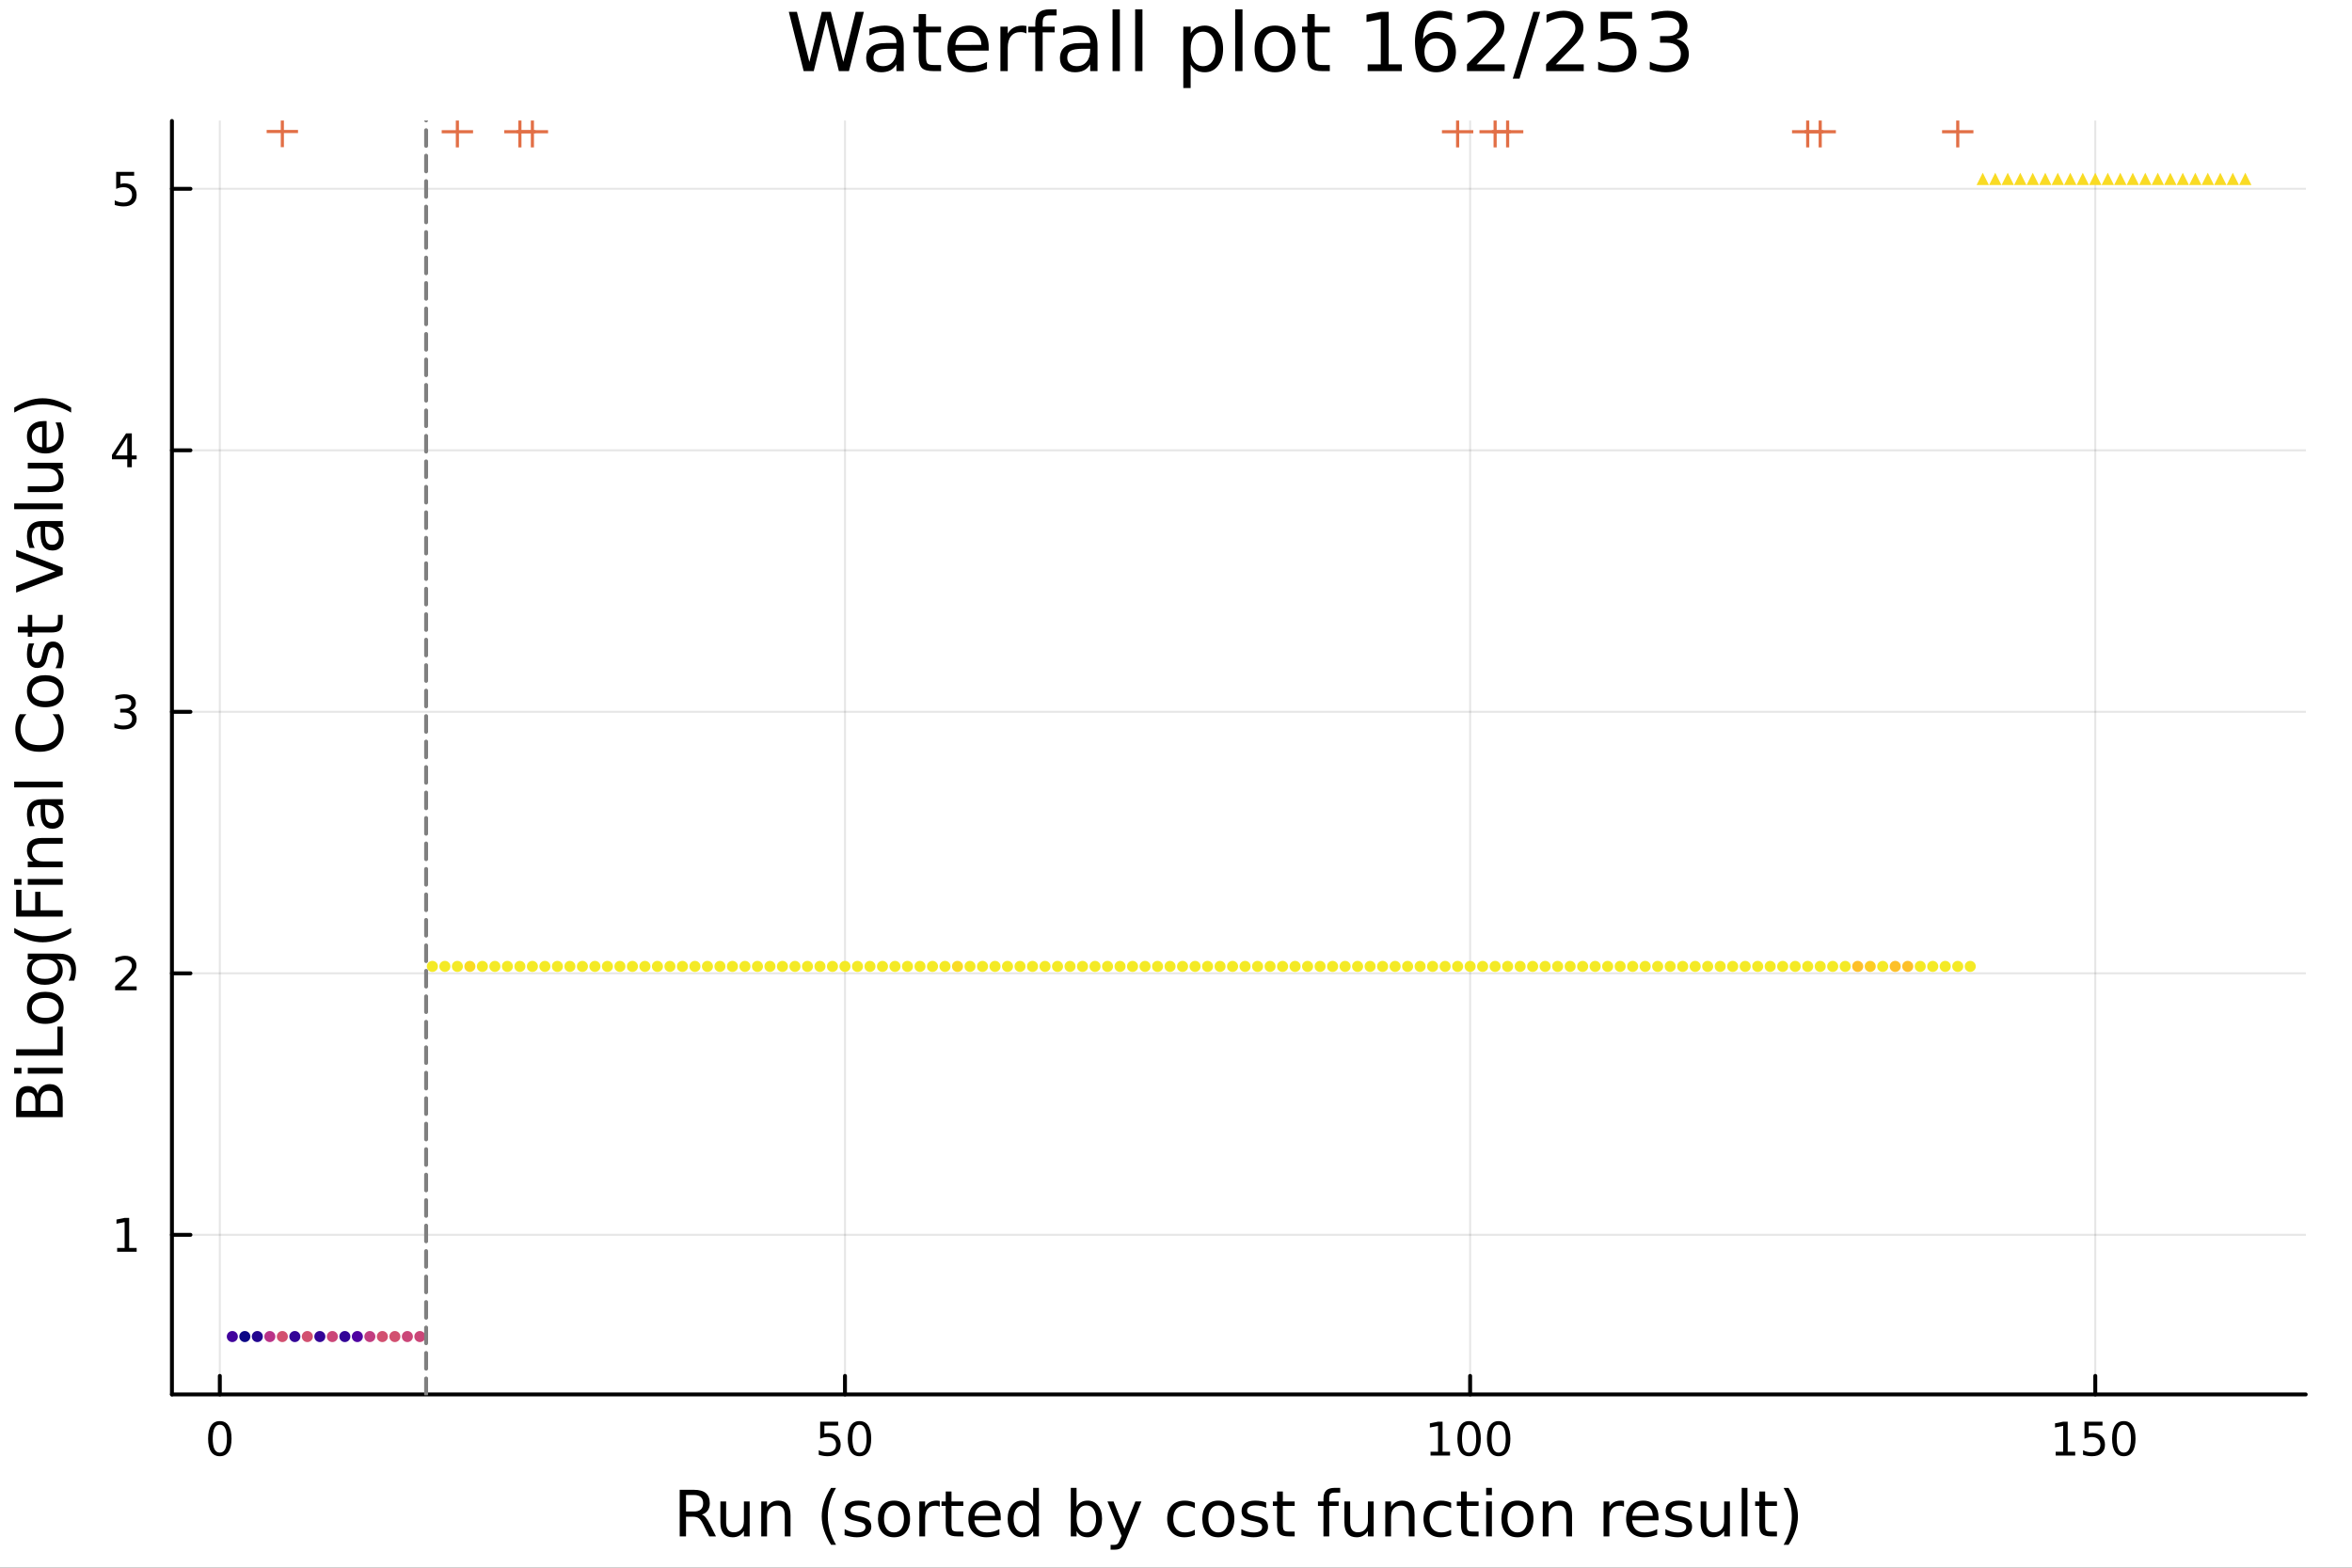 <?xml version="1.0" encoding="utf-8"?>
<svg xmlns="http://www.w3.org/2000/svg" xmlns:xlink="http://www.w3.org/1999/xlink" width="600" height="400" viewBox="0 0 2400 1600">
<rect x="0" y="0" width="2400" height="1600" fill="#333333" stroke="none"/>
<defs>
  <clipPath id="clip120">
    <rect x="0" y="0" width="2400" height="1600"/>
  </clipPath>
</defs>
<path clip-path="url(#clip120)" d="M0 1600 L2400 1600 L2400 0 L0 0  Z" fill="#ffffff" fill-rule="evenodd" fill-opacity="1"/>
<defs>
  <clipPath id="clip121">
    <rect x="480" y="0" width="1681" height="1600"/>
  </clipPath>
</defs>
<path clip-path="url(#clip120)" d="M175.445 1423.18 L2352.76 1423.18 L2352.76 123.472 L175.445 123.472  Z" fill="#ffffff" fill-rule="evenodd" fill-opacity="1"/>
<defs>
  <clipPath id="clip122">
    <rect x="175" y="123" width="2178" height="1301"/>
  </clipPath>
</defs>
<polyline clip-path="url(#clip122)" style="stroke:#000000; stroke-linecap:round; stroke-linejoin:round; stroke-width:2; stroke-opacity:0.1; fill:none" points="224.309,1423.18 224.309,123.472 "/>
<polyline clip-path="url(#clip122)" style="stroke:#000000; stroke-linecap:round; stroke-linejoin:round; stroke-width:2; stroke-opacity:0.1; fill:none" points="862.218,1423.18 862.218,123.472 "/>
<polyline clip-path="url(#clip122)" style="stroke:#000000; stroke-linecap:round; stroke-linejoin:round; stroke-width:2; stroke-opacity:0.1; fill:none" points="1500.13,1423.18 1500.13,123.472 "/>
<polyline clip-path="url(#clip122)" style="stroke:#000000; stroke-linecap:round; stroke-linejoin:round; stroke-width:2; stroke-opacity:0.1; fill:none" points="2138.04,1423.18 2138.04,123.472 "/>
<polyline clip-path="url(#clip122)" style="stroke:#000000; stroke-linecap:round; stroke-linejoin:round; stroke-width:2; stroke-opacity:0.1; fill:none" points="175.445,1260.29 2352.76,1260.29 "/>
<polyline clip-path="url(#clip122)" style="stroke:#000000; stroke-linecap:round; stroke-linejoin:round; stroke-width:2; stroke-opacity:0.1; fill:none" points="175.445,993.392 2352.76,993.392 "/>
<polyline clip-path="url(#clip122)" style="stroke:#000000; stroke-linecap:round; stroke-linejoin:round; stroke-width:2; stroke-opacity:0.1; fill:none" points="175.445,726.493 2352.76,726.493 "/>
<polyline clip-path="url(#clip122)" style="stroke:#000000; stroke-linecap:round; stroke-linejoin:round; stroke-width:2; stroke-opacity:0.1; fill:none" points="175.445,459.594 2352.76,459.594 "/>
<polyline clip-path="url(#clip122)" style="stroke:#000000; stroke-linecap:round; stroke-linejoin:round; stroke-width:2; stroke-opacity:0.1; fill:none" points="175.445,192.695 2352.76,192.695 "/>
<polyline clip-path="url(#clip120)" style="stroke:#000000; stroke-linecap:round; stroke-linejoin:round; stroke-width:4; stroke-opacity:1; fill:none" points="175.445,1423.18 2352.76,1423.18 "/>
<polyline clip-path="url(#clip120)" style="stroke:#000000; stroke-linecap:round; stroke-linejoin:round; stroke-width:4; stroke-opacity:1; fill:none" points="224.309,1423.18 224.309,1404.28 "/>
<polyline clip-path="url(#clip120)" style="stroke:#000000; stroke-linecap:round; stroke-linejoin:round; stroke-width:4; stroke-opacity:1; fill:none" points="862.218,1423.18 862.218,1404.28 "/>
<polyline clip-path="url(#clip120)" style="stroke:#000000; stroke-linecap:round; stroke-linejoin:round; stroke-width:4; stroke-opacity:1; fill:none" points="1500.13,1423.18 1500.13,1404.28 "/>
<polyline clip-path="url(#clip120)" style="stroke:#000000; stroke-linecap:round; stroke-linejoin:round; stroke-width:4; stroke-opacity:1; fill:none" points="2138.04,1423.18 2138.04,1404.28 "/>
<path clip-path="url(#clip120)" d="M224.309 1454.1 Q220.698 1454.1 218.869 1457.66 Q217.064 1461.2 217.064 1468.33 Q217.064 1475.44 218.869 1479.01 Q220.698 1482.55 224.309 1482.55 Q227.943 1482.55 229.749 1479.01 Q231.578 1475.44 231.578 1468.33 Q231.578 1461.2 229.749 1457.66 Q227.943 1454.1 224.309 1454.1 M224.309 1450.39 Q230.119 1450.39 233.175 1455 Q236.253 1459.58 236.253 1468.33 Q236.253 1477.06 233.175 1481.67 Q230.119 1486.25 224.309 1486.25 Q218.499 1486.25 215.42 1481.67 Q212.365 1477.06 212.365 1468.33 Q212.365 1459.58 215.42 1455 Q218.499 1450.39 224.309 1450.39 Z" fill="#000000" fill-rule="nonzero" fill-opacity="1" /><path clip-path="url(#clip120)" d="M836.917 1451.02 L855.274 1451.02 L855.274 1454.96 L841.2 1454.96 L841.2 1463.43 Q842.218 1463.08 843.237 1462.92 Q844.255 1462.73 845.274 1462.73 Q851.061 1462.73 854.44 1465.9 Q857.82 1469.08 857.82 1474.49 Q857.82 1480.07 854.348 1483.17 Q850.875 1486.25 844.556 1486.25 Q842.38 1486.25 840.112 1485.88 Q837.866 1485.51 835.459 1484.77 L835.459 1480.07 Q837.542 1481.2 839.764 1481.76 Q841.987 1482.32 844.463 1482.32 Q848.468 1482.32 850.806 1480.21 Q853.144 1478.1 853.144 1474.49 Q853.144 1470.88 850.806 1468.77 Q848.468 1466.67 844.463 1466.67 Q842.588 1466.67 840.713 1467.08 Q838.862 1467.5 836.917 1468.38 L836.917 1451.02 Z" fill="#000000" fill-rule="nonzero" fill-opacity="1" /><path clip-path="url(#clip120)" d="M877.033 1454.1 Q873.422 1454.1 871.593 1457.66 Q869.787 1461.2 869.787 1468.33 Q869.787 1475.44 871.593 1479.01 Q873.422 1482.55 877.033 1482.55 Q880.667 1482.55 882.472 1479.01 Q884.301 1475.44 884.301 1468.33 Q884.301 1461.2 882.472 1457.66 Q880.667 1454.1 877.033 1454.1 M877.033 1450.39 Q882.843 1450.39 885.898 1455 Q888.977 1459.58 888.977 1468.33 Q888.977 1477.06 885.898 1481.67 Q882.843 1486.25 877.033 1486.25 Q871.223 1486.25 868.144 1481.67 Q865.088 1477.06 865.088 1468.33 Q865.088 1459.58 868.144 1455 Q871.223 1450.39 877.033 1450.39 Z" fill="#000000" fill-rule="nonzero" fill-opacity="1" /><path clip-path="url(#clip120)" d="M1459.73 1481.64 L1467.37 1481.64 L1467.37 1455.28 L1459.06 1456.95 L1459.06 1452.69 L1467.33 1451.02 L1472 1451.02 L1472 1481.64 L1479.64 1481.64 L1479.64 1485.58 L1459.73 1485.58 L1459.73 1481.64 Z" fill="#000000" fill-rule="nonzero" fill-opacity="1" /><path clip-path="url(#clip120)" d="M1499.09 1454.1 Q1495.47 1454.1 1493.65 1457.66 Q1491.84 1461.2 1491.84 1468.33 Q1491.84 1475.44 1493.65 1479.01 Q1495.47 1482.55 1499.09 1482.55 Q1502.72 1482.55 1504.52 1479.01 Q1506.35 1475.44 1506.35 1468.33 Q1506.35 1461.2 1504.52 1457.66 Q1502.72 1454.1 1499.09 1454.1 M1499.09 1450.39 Q1504.9 1450.39 1507.95 1455 Q1511.03 1459.58 1511.03 1468.33 Q1511.03 1477.06 1507.95 1481.67 Q1504.9 1486.25 1499.09 1486.25 Q1493.28 1486.25 1490.2 1481.67 Q1487.14 1477.06 1487.14 1468.33 Q1487.14 1459.58 1490.2 1455 Q1493.28 1450.39 1499.09 1450.39 Z" fill="#000000" fill-rule="nonzero" fill-opacity="1" /><path clip-path="url(#clip120)" d="M1529.25 1454.1 Q1525.64 1454.1 1523.81 1457.66 Q1522 1461.2 1522 1468.33 Q1522 1475.44 1523.81 1479.01 Q1525.64 1482.55 1529.25 1482.55 Q1532.88 1482.55 1534.69 1479.01 Q1536.52 1475.44 1536.52 1468.33 Q1536.52 1461.2 1534.69 1457.66 Q1532.88 1454.1 1529.25 1454.1 M1529.25 1450.39 Q1535.06 1450.39 1538.11 1455 Q1541.19 1459.58 1541.19 1468.33 Q1541.19 1477.06 1538.11 1481.67 Q1535.06 1486.25 1529.25 1486.25 Q1523.44 1486.25 1520.36 1481.67 Q1517.3 1477.06 1517.3 1468.33 Q1517.3 1459.58 1520.36 1455 Q1523.44 1450.39 1529.25 1450.39 Z" fill="#000000" fill-rule="nonzero" fill-opacity="1" /><path clip-path="url(#clip120)" d="M2097.64 1481.64 L2105.28 1481.64 L2105.28 1455.28 L2096.97 1456.95 L2096.97 1452.69 L2105.24 1451.02 L2109.91 1451.02 L2109.91 1481.64 L2117.55 1481.64 L2117.55 1485.58 L2097.64 1485.58 L2097.64 1481.64 Z" fill="#000000" fill-rule="nonzero" fill-opacity="1" /><path clip-path="url(#clip120)" d="M2127.04 1451.02 L2145.4 1451.02 L2145.4 1454.96 L2131.32 1454.96 L2131.32 1463.43 Q2132.34 1463.08 2133.36 1462.92 Q2134.38 1462.73 2135.4 1462.73 Q2141.18 1462.73 2144.56 1465.9 Q2147.94 1469.08 2147.94 1474.49 Q2147.94 1480.07 2144.47 1483.17 Q2141 1486.25 2134.68 1486.25 Q2132.5 1486.25 2130.23 1485.88 Q2127.99 1485.51 2125.58 1484.77 L2125.58 1480.07 Q2127.67 1481.2 2129.89 1481.76 Q2132.11 1482.32 2134.59 1482.32 Q2138.59 1482.32 2140.93 1480.21 Q2143.27 1478.1 2143.27 1474.49 Q2143.27 1470.88 2140.93 1468.77 Q2138.59 1466.67 2134.59 1466.67 Q2132.71 1466.67 2130.84 1467.08 Q2128.98 1467.5 2127.04 1468.38 L2127.04 1451.02 Z" fill="#000000" fill-rule="nonzero" fill-opacity="1" /><path clip-path="url(#clip120)" d="M2167.16 1454.1 Q2163.54 1454.1 2161.72 1457.66 Q2159.91 1461.2 2159.91 1468.33 Q2159.91 1475.44 2161.72 1479.01 Q2163.54 1482.55 2167.16 1482.55 Q2170.79 1482.55 2172.6 1479.01 Q2174.42 1475.44 2174.42 1468.33 Q2174.42 1461.2 2172.6 1457.66 Q2170.79 1454.1 2167.16 1454.1 M2167.16 1450.39 Q2172.97 1450.39 2176.02 1455 Q2179.1 1459.58 2179.1 1468.33 Q2179.1 1477.06 2176.02 1481.67 Q2172.97 1486.25 2167.16 1486.25 Q2161.35 1486.25 2158.27 1481.67 Q2155.21 1477.06 2155.21 1468.33 Q2155.21 1459.58 2158.27 1455 Q2161.35 1450.39 2167.16 1450.39 Z" fill="#000000" fill-rule="nonzero" fill-opacity="1" /><path clip-path="url(#clip120)" d="M716.125 1545.76 Q718.193 1546.46 720.135 1548.76 Q722.108 1551.05 724.082 1555.06 L730.607 1568.04 L723.7 1568.04 L717.621 1555.85 Q715.265 1551.08 713.037 1549.52 Q710.841 1547.96 707.022 1547.96 L700.019 1547.96 L700.019 1568.04 L693.59 1568.04 L693.59 1520.52 L708.104 1520.52 Q716.252 1520.52 720.262 1523.93 Q724.273 1527.34 724.273 1534.21 Q724.273 1538.7 722.172 1541.66 Q720.103 1544.62 716.125 1545.76 M700.019 1525.81 L700.019 1542.68 L708.104 1542.68 Q712.751 1542.68 715.106 1540.54 Q717.493 1538.38 717.493 1534.21 Q717.493 1530.04 715.106 1527.94 Q712.751 1525.81 708.104 1525.81 L700.019 1525.81 Z" fill="#000000" fill-rule="nonzero" fill-opacity="1" /><path clip-path="url(#clip120)" d="M735.094 1553.98 L735.094 1532.4 L740.951 1532.4 L740.951 1553.75 Q740.951 1558.81 742.924 1561.36 Q744.898 1563.87 748.844 1563.87 Q753.587 1563.87 756.324 1560.85 Q759.093 1557.83 759.093 1552.61 L759.093 1532.4 L764.95 1532.4 L764.95 1568.04 L759.093 1568.04 L759.093 1562.57 Q756.961 1565.82 754.128 1567.41 Q751.327 1568.97 747.603 1568.97 Q741.46 1568.97 738.277 1565.15 Q735.094 1561.33 735.094 1553.98 M749.831 1531.54 L749.831 1531.54 Z" fill="#000000" fill-rule="nonzero" fill-opacity="1" /><path clip-path="url(#clip120)" d="M806.645 1546.53 L806.645 1568.04 L800.789 1568.04 L800.789 1546.72 Q800.789 1541.66 798.815 1539.14 Q796.842 1536.63 792.895 1536.63 Q788.153 1536.63 785.415 1539.65 Q782.678 1542.68 782.678 1547.9 L782.678 1568.04 L776.79 1568.04 L776.79 1532.4 L782.678 1532.4 L782.678 1537.93 Q784.779 1534.72 787.612 1533.13 Q790.476 1531.54 794.2 1531.54 Q800.343 1531.54 803.494 1535.36 Q806.645 1539.14 806.645 1546.53 Z" fill="#000000" fill-rule="nonzero" fill-opacity="1" /><path clip-path="url(#clip120)" d="M853.115 1518.58 Q848.85 1525.9 846.781 1533.06 Q844.712 1540.23 844.712 1547.58 Q844.712 1554.93 846.781 1562.16 Q848.881 1569.35 853.115 1576.64 L848.022 1576.64 Q843.248 1569.16 840.861 1561.93 Q838.505 1554.71 838.505 1547.58 Q838.505 1540.48 840.861 1533.29 Q843.216 1526.09 848.022 1518.58 L853.115 1518.58 Z" fill="#000000" fill-rule="nonzero" fill-opacity="1" /><path clip-path="url(#clip120)" d="M887.203 1533.45 L887.203 1538.98 Q884.72 1537.71 882.047 1537.07 Q879.373 1536.44 876.509 1536.44 Q872.148 1536.44 869.952 1537.77 Q867.788 1539.11 867.788 1541.79 Q867.788 1543.82 869.347 1545 Q870.907 1546.15 875.617 1547.2 L877.623 1547.64 Q883.861 1548.98 886.471 1551.43 Q889.113 1553.85 889.113 1558.21 Q889.113 1563.17 885.166 1566.07 Q881.251 1568.97 874.376 1568.97 Q871.512 1568.97 868.392 1568.39 Q865.305 1567.85 861.867 1566.74 L861.867 1560.69 Q865.114 1562.38 868.265 1563.24 Q871.416 1564.07 874.503 1564.07 Q878.641 1564.07 880.869 1562.66 Q883.097 1561.23 883.097 1558.65 Q883.097 1556.27 881.474 1554.99 Q879.882 1553.72 874.44 1552.54 L872.403 1552.07 Q866.96 1550.92 864.541 1548.56 Q862.122 1546.18 862.122 1542.04 Q862.122 1537.01 865.687 1534.27 Q869.252 1531.54 875.808 1531.54 Q879.055 1531.54 881.919 1532.01 Q884.784 1532.49 887.203 1533.45 Z" fill="#000000" fill-rule="nonzero" fill-opacity="1" /><path clip-path="url(#clip120)" d="M912.252 1536.5 Q907.541 1536.5 904.804 1540.19 Q902.067 1543.85 902.067 1550.25 Q902.067 1556.65 904.772 1560.34 Q907.51 1564 912.252 1564 Q916.931 1564 919.668 1560.31 Q922.405 1556.62 922.405 1550.25 Q922.405 1543.92 919.668 1540.23 Q916.931 1536.5 912.252 1536.5 M912.252 1531.54 Q919.891 1531.54 924.251 1536.5 Q928.612 1541.47 928.612 1550.25 Q928.612 1559 924.251 1564 Q919.891 1568.97 912.252 1568.97 Q904.581 1568.97 900.221 1564 Q895.892 1559 895.892 1550.25 Q895.892 1541.47 900.221 1536.5 Q904.581 1531.54 912.252 1531.54 Z" fill="#000000" fill-rule="nonzero" fill-opacity="1" /><path clip-path="url(#clip120)" d="M958.976 1537.87 Q957.99 1537.3 956.812 1537.04 Q955.666 1536.76 954.266 1536.76 Q949.3 1536.76 946.627 1540 Q943.985 1543.22 943.985 1549.27 L943.985 1568.04 L938.097 1568.04 L938.097 1532.4 L943.985 1532.4 L943.985 1537.93 Q945.831 1534.69 948.791 1533.13 Q951.751 1531.54 955.984 1531.54 Q956.589 1531.54 957.321 1531.63 Q958.053 1531.7 958.944 1531.85 L958.976 1537.87 Z" fill="#000000" fill-rule="nonzero" fill-opacity="1" /><path clip-path="url(#clip120)" d="M970.912 1522.27 L970.912 1532.4 L982.975 1532.4 L982.975 1536.95 L970.912 1536.95 L970.912 1556.3 Q970.912 1560.66 972.09 1561.9 Q973.299 1563.14 976.959 1563.14 L982.975 1563.14 L982.975 1568.04 L976.959 1568.04 Q970.18 1568.04 967.602 1565.53 Q965.024 1562.98 965.024 1556.3 L965.024 1536.95 L960.727 1536.95 L960.727 1532.4 L965.024 1532.4 L965.024 1522.27 L970.912 1522.27 Z" fill="#000000" fill-rule="nonzero" fill-opacity="1" /><path clip-path="url(#clip120)" d="M1021.17 1548.76 L1021.17 1551.62 L994.242 1551.62 Q994.624 1557.67 997.871 1560.85 Q1001.15 1564 1006.97 1564 Q1010.35 1564 1013.5 1563.17 Q1016.68 1562.35 1019.8 1560.69 L1019.8 1566.23 Q1016.65 1567.57 1013.34 1568.27 Q1010.03 1568.97 1006.62 1568.97 Q998.094 1568.97 993.097 1564 Q988.131 1559.04 988.131 1550.57 Q988.131 1541.82 992.842 1536.69 Q997.584 1531.54 1005.61 1531.54 Q1012.8 1531.54 1016.97 1536.18 Q1021.17 1540.8 1021.17 1548.76 M1015.31 1547.04 Q1015.25 1542.23 1012.61 1539.37 Q1010 1536.5 1005.67 1536.5 Q1000.77 1536.5 997.807 1539.27 Q994.879 1542.04 994.433 1547.07 L1015.31 1547.04 Z" fill="#000000" fill-rule="nonzero" fill-opacity="1" /><path clip-path="url(#clip120)" d="M1054.24 1537.81 L1054.24 1518.52 L1060.1 1518.52 L1060.1 1568.04 L1054.24 1568.04 L1054.24 1562.7 Q1052.39 1565.88 1049.56 1567.44 Q1046.76 1568.97 1042.81 1568.97 Q1036.35 1568.97 1032.28 1563.81 Q1028.24 1558.65 1028.24 1550.25 Q1028.24 1541.85 1032.28 1536.69 Q1036.35 1531.54 1042.81 1531.54 Q1046.76 1531.54 1049.56 1533.1 Q1052.39 1534.62 1054.24 1537.81 M1034.28 1550.25 Q1034.28 1556.71 1036.92 1560.4 Q1039.6 1564.07 1044.24 1564.07 Q1048.89 1564.07 1051.57 1560.4 Q1054.24 1556.71 1054.24 1550.25 Q1054.24 1543.79 1051.57 1540.13 Q1048.89 1536.44 1044.24 1536.44 Q1039.6 1536.44 1036.92 1540.13 Q1034.28 1543.79 1034.28 1550.25 Z" fill="#000000" fill-rule="nonzero" fill-opacity="1" /><path clip-path="url(#clip120)" d="M1118.47 1550.25 Q1118.47 1543.79 1115.8 1540.13 Q1113.15 1536.44 1108.51 1536.44 Q1103.86 1536.44 1101.19 1540.13 Q1098.54 1543.79 1098.54 1550.25 Q1098.54 1556.71 1101.19 1560.4 Q1103.86 1564.07 1108.51 1564.07 Q1113.15 1564.07 1115.8 1560.4 Q1118.47 1556.71 1118.47 1550.25 M1098.54 1537.81 Q1100.39 1534.62 1103.19 1533.1 Q1106.02 1531.54 1109.94 1531.54 Q1116.43 1531.54 1120.47 1536.69 Q1124.55 1541.85 1124.55 1550.25 Q1124.55 1558.65 1120.47 1563.81 Q1116.43 1568.97 1109.94 1568.97 Q1106.02 1568.97 1103.19 1567.44 Q1100.39 1565.88 1098.54 1562.7 L1098.54 1568.04 L1092.66 1568.04 L1092.66 1518.52 L1098.54 1518.52 L1098.54 1537.81 Z" fill="#000000" fill-rule="nonzero" fill-opacity="1" /><path clip-path="url(#clip120)" d="M1149.09 1571.35 Q1146.61 1577.72 1144.25 1579.66 Q1141.89 1581.6 1137.95 1581.6 L1133.27 1581.6 L1133.27 1576.7 L1136.71 1576.7 Q1139.13 1576.7 1140.46 1575.56 Q1141.8 1574.41 1143.42 1570.14 L1144.47 1567.47 L1130.05 1532.4 L1136.26 1532.4 L1147.4 1560.28 L1158.54 1532.4 L1164.75 1532.4 L1149.09 1571.35 Z" fill="#000000" fill-rule="nonzero" fill-opacity="1" /><path clip-path="url(#clip120)" d="M1219.21 1533.76 L1219.21 1539.24 Q1216.72 1537.87 1214.21 1537.2 Q1211.73 1536.5 1209.18 1536.5 Q1203.48 1536.5 1200.33 1540.13 Q1197.18 1543.73 1197.18 1550.25 Q1197.18 1556.78 1200.33 1560.4 Q1203.48 1564 1209.18 1564 Q1211.73 1564 1214.21 1563.33 Q1216.72 1562.63 1219.21 1561.26 L1219.21 1566.68 Q1216.76 1567.82 1214.11 1568.39 Q1211.5 1568.97 1208.54 1568.97 Q1200.49 1568.97 1195.75 1563.91 Q1191.01 1558.85 1191.01 1550.25 Q1191.01 1541.53 1195.78 1536.53 Q1200.59 1531.54 1208.93 1531.54 Q1211.63 1531.54 1214.21 1532.11 Q1216.79 1532.65 1219.21 1533.76 Z" fill="#000000" fill-rule="nonzero" fill-opacity="1" /><path clip-path="url(#clip120)" d="M1243.21 1536.5 Q1238.49 1536.5 1235.76 1540.19 Q1233.02 1543.85 1233.02 1550.25 Q1233.02 1556.65 1235.73 1560.34 Q1238.46 1564 1243.21 1564 Q1247.88 1564 1250.62 1560.31 Q1253.36 1556.62 1253.36 1550.25 Q1253.36 1543.92 1250.62 1540.23 Q1247.88 1536.5 1243.21 1536.5 M1243.21 1531.54 Q1250.84 1531.54 1255.2 1536.5 Q1259.56 1541.47 1259.56 1550.25 Q1259.56 1559 1255.2 1564 Q1250.84 1568.97 1243.21 1568.97 Q1235.53 1568.97 1231.17 1564 Q1226.85 1559 1226.85 1550.25 Q1226.85 1541.47 1231.17 1536.5 Q1235.53 1531.54 1243.21 1531.54 Z" fill="#000000" fill-rule="nonzero" fill-opacity="1" /><path clip-path="url(#clip120)" d="M1292 1533.45 L1292 1538.98 Q1289.52 1537.71 1286.84 1537.07 Q1284.17 1536.44 1281.3 1536.44 Q1276.94 1536.44 1274.75 1537.77 Q1272.58 1539.11 1272.58 1541.79 Q1272.58 1543.82 1274.14 1545 Q1275.7 1546.15 1280.41 1547.2 L1282.42 1547.64 Q1288.66 1548.98 1291.27 1551.43 Q1293.91 1553.85 1293.91 1558.21 Q1293.91 1563.17 1289.96 1566.07 Q1286.05 1568.97 1279.17 1568.97 Q1276.31 1568.97 1273.19 1568.39 Q1270.1 1567.85 1266.66 1566.74 L1266.66 1560.69 Q1269.91 1562.38 1273.06 1563.24 Q1276.21 1564.07 1279.3 1564.07 Q1283.44 1564.07 1285.66 1562.66 Q1287.89 1561.23 1287.89 1558.65 Q1287.89 1556.27 1286.27 1554.99 Q1284.68 1553.72 1279.24 1552.54 L1277.2 1552.07 Q1271.76 1550.92 1269.34 1548.56 Q1266.92 1546.18 1266.92 1542.04 Q1266.92 1537.01 1270.48 1534.27 Q1274.05 1531.54 1280.6 1531.54 Q1283.85 1531.54 1286.71 1532.01 Q1289.58 1532.49 1292 1533.45 Z" fill="#000000" fill-rule="nonzero" fill-opacity="1" /><path clip-path="url(#clip120)" d="M1309.03 1522.27 L1309.03 1532.4 L1321.09 1532.4 L1321.09 1536.95 L1309.03 1536.95 L1309.03 1556.3 Q1309.03 1560.66 1310.2 1561.9 Q1311.41 1563.14 1315.07 1563.14 L1321.09 1563.14 L1321.09 1568.04 L1315.07 1568.04 Q1308.29 1568.04 1305.72 1565.53 Q1303.14 1562.98 1303.14 1556.3 L1303.14 1536.95 L1298.84 1536.95 L1298.84 1532.4 L1303.14 1532.4 L1303.14 1522.27 L1309.03 1522.27 Z" fill="#000000" fill-rule="nonzero" fill-opacity="1" /><path clip-path="url(#clip120)" d="M1367.56 1518.52 L1367.56 1523.39 L1361.96 1523.39 Q1358.81 1523.39 1357.57 1524.66 Q1356.36 1525.93 1356.36 1529.24 L1356.36 1532.4 L1366 1532.4 L1366 1536.95 L1356.36 1536.95 L1356.36 1568.04 L1350.47 1568.04 L1350.47 1536.95 L1344.87 1536.95 L1344.87 1532.4 L1350.47 1532.4 L1350.47 1529.91 Q1350.47 1523.96 1353.24 1521.26 Q1356.01 1518.52 1362.02 1518.52 L1367.56 1518.52 Z" fill="#000000" fill-rule="nonzero" fill-opacity="1" /><path clip-path="url(#clip120)" d="M1371.86 1553.98 L1371.86 1532.4 L1377.71 1532.4 L1377.71 1553.75 Q1377.71 1558.81 1379.69 1561.36 Q1381.66 1563.87 1385.61 1563.87 Q1390.35 1563.87 1393.09 1560.85 Q1395.85 1557.83 1395.85 1552.61 L1395.85 1532.4 L1401.71 1532.4 L1401.71 1568.04 L1395.85 1568.04 L1395.85 1562.57 Q1393.72 1565.82 1390.89 1567.41 Q1388.09 1568.97 1384.36 1568.97 Q1378.22 1568.97 1375.04 1565.15 Q1371.86 1561.33 1371.86 1553.98 M1386.59 1531.54 L1386.59 1531.54 Z" fill="#000000" fill-rule="nonzero" fill-opacity="1" /><path clip-path="url(#clip120)" d="M1443.41 1546.53 L1443.41 1568.04 L1437.55 1568.04 L1437.55 1546.72 Q1437.55 1541.66 1435.58 1539.14 Q1433.6 1536.63 1429.66 1536.63 Q1424.91 1536.63 1422.18 1539.65 Q1419.44 1542.68 1419.44 1547.9 L1419.44 1568.04 L1413.55 1568.04 L1413.55 1532.4 L1419.44 1532.4 L1419.44 1537.93 Q1421.54 1534.72 1424.37 1533.13 Q1427.24 1531.54 1430.96 1531.54 Q1437.1 1531.54 1440.26 1535.36 Q1443.41 1539.14 1443.41 1546.53 Z" fill="#000000" fill-rule="nonzero" fill-opacity="1" /><path clip-path="url(#clip120)" d="M1480.74 1533.76 L1480.74 1539.24 Q1478.26 1537.87 1475.74 1537.2 Q1473.26 1536.5 1470.72 1536.5 Q1465.02 1536.5 1461.87 1540.13 Q1458.72 1543.73 1458.72 1550.25 Q1458.72 1556.78 1461.87 1560.4 Q1465.02 1564 1470.72 1564 Q1473.26 1564 1475.74 1563.33 Q1478.26 1562.63 1480.74 1561.26 L1480.74 1566.68 Q1478.29 1567.82 1475.65 1568.39 Q1473.04 1568.97 1470.08 1568.97 Q1462.03 1568.97 1457.28 1563.91 Q1452.54 1558.85 1452.54 1550.25 Q1452.54 1541.53 1457.32 1536.53 Q1462.12 1531.54 1470.46 1531.54 Q1473.17 1531.54 1475.74 1532.11 Q1478.32 1532.65 1480.74 1533.76 Z" fill="#000000" fill-rule="nonzero" fill-opacity="1" /><path clip-path="url(#clip120)" d="M1496.72 1522.27 L1496.72 1532.4 L1508.78 1532.4 L1508.78 1536.95 L1496.72 1536.95 L1496.72 1556.3 Q1496.72 1560.66 1497.9 1561.9 Q1499.11 1563.14 1502.77 1563.14 L1508.78 1563.14 L1508.78 1568.04 L1502.77 1568.04 Q1495.99 1568.04 1493.41 1565.53 Q1490.83 1562.98 1490.83 1556.3 L1490.83 1536.95 L1486.53 1536.95 L1486.53 1532.4 L1490.83 1532.4 L1490.83 1522.27 L1496.72 1522.27 Z" fill="#000000" fill-rule="nonzero" fill-opacity="1" /><path clip-path="url(#clip120)" d="M1516.48 1532.4 L1522.34 1532.4 L1522.34 1568.04 L1516.48 1568.04 L1516.48 1532.4 M1516.48 1518.52 L1522.34 1518.52 L1522.34 1525.93 L1516.48 1525.93 L1516.48 1518.52 Z" fill="#000000" fill-rule="nonzero" fill-opacity="1" /><path clip-path="url(#clip120)" d="M1548.41 1536.5 Q1543.7 1536.5 1540.96 1540.19 Q1538.22 1543.85 1538.22 1550.25 Q1538.22 1556.65 1540.93 1560.34 Q1543.67 1564 1548.41 1564 Q1553.09 1564 1555.82 1560.31 Q1558.56 1556.62 1558.56 1550.25 Q1558.56 1543.92 1555.82 1540.23 Q1553.09 1536.5 1548.41 1536.5 M1548.41 1531.54 Q1556.05 1531.54 1560.41 1536.5 Q1564.77 1541.47 1564.77 1550.25 Q1564.77 1559 1560.41 1564 Q1556.05 1568.97 1548.41 1568.97 Q1540.74 1568.97 1536.38 1564 Q1532.05 1559 1532.05 1550.25 Q1532.05 1541.47 1536.38 1536.5 Q1540.74 1531.54 1548.41 1531.54 Z" fill="#000000" fill-rule="nonzero" fill-opacity="1" /><path clip-path="url(#clip120)" d="M1604.11 1546.53 L1604.11 1568.04 L1598.25 1568.04 L1598.25 1546.72 Q1598.25 1541.66 1596.28 1539.14 Q1594.31 1536.63 1590.36 1536.63 Q1585.62 1536.63 1582.88 1539.65 Q1580.14 1542.68 1580.14 1547.9 L1580.14 1568.04 L1574.25 1568.04 L1574.25 1532.4 L1580.14 1532.4 L1580.14 1537.93 Q1582.24 1534.72 1585.08 1533.13 Q1587.94 1531.54 1591.66 1531.54 Q1597.81 1531.54 1600.96 1535.36 Q1604.11 1539.14 1604.11 1546.53 Z" fill="#000000" fill-rule="nonzero" fill-opacity="1" /><path clip-path="url(#clip120)" d="M1657.17 1537.87 Q1656.18 1537.3 1655 1537.04 Q1653.86 1536.76 1652.46 1536.76 Q1647.49 1536.76 1644.82 1540 Q1642.18 1543.22 1642.18 1549.27 L1642.18 1568.04 L1636.29 1568.04 L1636.29 1532.4 L1642.18 1532.4 L1642.18 1537.93 Q1644.02 1534.69 1646.98 1533.13 Q1649.94 1531.54 1654.18 1531.54 Q1654.78 1531.54 1655.51 1531.63 Q1656.24 1531.7 1657.14 1531.85 L1657.17 1537.87 Z" fill="#000000" fill-rule="nonzero" fill-opacity="1" /><path clip-path="url(#clip120)" d="M1692.37 1548.76 L1692.37 1551.62 L1665.44 1551.62 Q1665.82 1557.67 1669.07 1560.85 Q1672.35 1564 1678.17 1564 Q1681.55 1564 1684.7 1563.17 Q1687.88 1562.35 1691 1560.69 L1691 1566.23 Q1687.85 1567.57 1684.54 1568.27 Q1681.23 1568.97 1677.82 1568.97 Q1669.29 1568.97 1664.3 1564 Q1659.33 1559.04 1659.33 1550.57 Q1659.33 1541.82 1664.04 1536.69 Q1668.78 1531.54 1676.81 1531.54 Q1684 1531.54 1688.17 1536.18 Q1692.37 1540.8 1692.37 1548.76 M1686.51 1547.04 Q1686.45 1542.23 1683.81 1539.37 Q1681.2 1536.5 1676.87 1536.5 Q1671.97 1536.5 1669.01 1539.27 Q1666.08 1542.04 1665.63 1547.07 L1686.51 1547.04 Z" fill="#000000" fill-rule="nonzero" fill-opacity="1" /><path clip-path="url(#clip120)" d="M1724.71 1533.45 L1724.71 1538.98 Q1722.22 1537.71 1719.55 1537.07 Q1716.88 1536.44 1714.01 1536.44 Q1709.65 1536.44 1707.46 1537.77 Q1705.29 1539.11 1705.29 1541.79 Q1705.29 1543.82 1706.85 1545 Q1708.41 1546.15 1713.12 1547.2 L1715.13 1547.64 Q1721.37 1548.98 1723.98 1551.43 Q1726.62 1553.85 1726.62 1558.21 Q1726.62 1563.17 1722.67 1566.07 Q1718.76 1568.97 1711.88 1568.97 Q1709.02 1568.97 1705.9 1568.39 Q1702.81 1567.85 1699.37 1566.74 L1699.37 1560.69 Q1702.62 1562.38 1705.77 1563.24 Q1708.92 1564.07 1712.01 1564.07 Q1716.15 1564.07 1718.37 1562.66 Q1720.6 1561.23 1720.6 1558.65 Q1720.6 1556.27 1718.98 1554.99 Q1717.39 1553.72 1711.94 1552.54 L1709.91 1552.07 Q1704.46 1550.92 1702.05 1548.56 Q1699.63 1546.18 1699.63 1542.04 Q1699.63 1537.01 1703.19 1534.27 Q1706.76 1531.54 1713.31 1531.54 Q1716.56 1531.54 1719.42 1532.01 Q1722.29 1532.49 1724.71 1533.45 Z" fill="#000000" fill-rule="nonzero" fill-opacity="1" /><path clip-path="url(#clip120)" d="M1735.34 1553.98 L1735.34 1532.4 L1741.19 1532.4 L1741.19 1553.75 Q1741.19 1558.81 1743.17 1561.36 Q1745.14 1563.87 1749.09 1563.87 Q1753.83 1563.87 1756.57 1560.85 Q1759.34 1557.83 1759.34 1552.61 L1759.34 1532.4 L1765.19 1532.4 L1765.19 1568.04 L1759.34 1568.04 L1759.34 1562.57 Q1757.2 1565.82 1754.37 1567.41 Q1751.57 1568.97 1747.85 1568.97 Q1741.7 1568.97 1738.52 1565.15 Q1735.34 1561.33 1735.34 1553.98 M1750.07 1531.54 L1750.07 1531.54 Z" fill="#000000" fill-rule="nonzero" fill-opacity="1" /><path clip-path="url(#clip120)" d="M1777.26 1518.52 L1783.11 1518.52 L1783.11 1568.04 L1777.26 1568.04 L1777.26 1518.52 Z" fill="#000000" fill-rule="nonzero" fill-opacity="1" /><path clip-path="url(#clip120)" d="M1801.16 1522.27 L1801.16 1532.4 L1813.22 1532.4 L1813.22 1536.95 L1801.16 1536.95 L1801.16 1556.3 Q1801.16 1560.66 1802.34 1561.9 Q1803.55 1563.14 1807.21 1563.14 L1813.22 1563.14 L1813.22 1568.04 L1807.21 1568.04 Q1800.43 1568.04 1797.85 1565.53 Q1795.27 1562.98 1795.27 1556.3 L1795.27 1536.95 L1790.97 1536.95 L1790.97 1532.4 L1795.27 1532.4 L1795.27 1522.27 L1801.16 1522.27 Z" fill="#000000" fill-rule="nonzero" fill-opacity="1" /><path clip-path="url(#clip120)" d="M1820 1518.58 L1825.09 1518.58 Q1829.87 1526.09 1832.22 1533.29 Q1834.61 1540.48 1834.61 1547.58 Q1834.61 1554.71 1832.22 1561.93 Q1829.87 1569.16 1825.09 1576.64 L1820 1576.64 Q1824.23 1569.35 1826.3 1562.16 Q1828.4 1554.93 1828.4 1547.58 Q1828.4 1540.23 1826.3 1533.06 Q1824.23 1525.9 1820 1518.58 Z" fill="#000000" fill-rule="nonzero" fill-opacity="1" /><polyline clip-path="url(#clip120)" style="stroke:#000000; stroke-linecap:round; stroke-linejoin:round; stroke-width:4; stroke-opacity:1; fill:none" points="175.445,1423.18 175.445,123.472 "/>
<polyline clip-path="url(#clip120)" style="stroke:#000000; stroke-linecap:round; stroke-linejoin:round; stroke-width:4; stroke-opacity:1; fill:none" points="175.445,1260.29 194.343,1260.29 "/>
<polyline clip-path="url(#clip120)" style="stroke:#000000; stroke-linecap:round; stroke-linejoin:round; stroke-width:4; stroke-opacity:1; fill:none" points="175.445,993.392 194.343,993.392 "/>
<polyline clip-path="url(#clip120)" style="stroke:#000000; stroke-linecap:round; stroke-linejoin:round; stroke-width:4; stroke-opacity:1; fill:none" points="175.445,726.493 194.343,726.493 "/>
<polyline clip-path="url(#clip120)" style="stroke:#000000; stroke-linecap:round; stroke-linejoin:round; stroke-width:4; stroke-opacity:1; fill:none" points="175.445,459.594 194.343,459.594 "/>
<polyline clip-path="url(#clip120)" style="stroke:#000000; stroke-linecap:round; stroke-linejoin:round; stroke-width:4; stroke-opacity:1; fill:none" points="175.445,192.695 194.343,192.695 "/>
<path clip-path="url(#clip120)" d="M119.538 1273.64 L127.177 1273.64 L127.177 1247.27 L118.867 1248.94 L118.867 1244.68 L127.13 1243.01 L131.806 1243.01 L131.806 1273.64 L139.445 1273.64 L139.445 1277.57 L119.538 1277.57 L119.538 1273.64 Z" fill="#000000" fill-rule="nonzero" fill-opacity="1" /><path clip-path="url(#clip120)" d="M123.126 1006.74 L139.445 1006.74 L139.445 1010.67 L117.501 1010.67 L117.501 1006.74 Q120.163 1003.98 124.746 999.353 Q129.353 994.7 130.533 993.358 Q132.779 990.835 133.658 989.099 Q134.561 987.339 134.561 985.649 Q134.561 982.895 132.617 981.159 Q130.695 979.423 127.593 979.423 Q125.394 979.423 122.941 980.187 Q120.51 980.95 117.732 982.501 L117.732 977.779 Q120.556 976.645 123.01 976.066 Q125.464 975.487 127.501 975.487 Q132.871 975.487 136.066 978.173 Q139.26 980.858 139.26 985.349 Q139.26 987.478 138.45 989.399 Q137.663 991.298 135.556 993.89 Q134.978 994.561 131.876 997.779 Q128.774 1000.97 123.126 1006.74 Z" fill="#000000" fill-rule="nonzero" fill-opacity="1" /><path clip-path="url(#clip120)" d="M132.316 725.139 Q135.672 725.857 137.547 728.125 Q139.445 730.394 139.445 733.727 Q139.445 738.843 135.927 741.644 Q132.408 744.445 125.927 744.445 Q123.751 744.445 121.436 744.005 Q119.144 743.588 116.691 742.732 L116.691 738.218 Q118.635 739.352 120.95 739.931 Q123.265 740.51 125.788 740.51 Q130.186 740.51 132.478 738.773 Q134.792 737.037 134.792 733.727 Q134.792 730.672 132.64 728.959 Q130.51 727.223 126.691 727.223 L122.663 727.223 L122.663 723.38 L126.876 723.38 Q130.325 723.38 132.154 722.014 Q133.982 720.625 133.982 718.033 Q133.982 715.371 132.084 713.959 Q130.209 712.524 126.691 712.524 Q124.769 712.524 122.57 712.94 Q120.371 713.357 117.732 714.237 L117.732 710.07 Q120.394 709.329 122.709 708.959 Q125.047 708.588 127.107 708.588 Q132.431 708.588 135.533 711.019 Q138.635 713.426 138.635 717.547 Q138.635 720.417 136.992 722.408 Q135.348 724.375 132.316 725.139 Z" fill="#000000" fill-rule="nonzero" fill-opacity="1" /><path clip-path="url(#clip120)" d="M129.862 446.388 L118.056 464.837 L129.862 464.837 L129.862 446.388 M128.635 442.314 L134.515 442.314 L134.515 464.837 L139.445 464.837 L139.445 468.726 L134.515 468.726 L134.515 476.874 L129.862 476.874 L129.862 468.726 L114.26 468.726 L114.26 464.212 L128.635 442.314 Z" fill="#000000" fill-rule="nonzero" fill-opacity="1" /><path clip-path="url(#clip120)" d="M118.543 175.415 L136.899 175.415 L136.899 179.35 L122.825 179.35 L122.825 187.823 Q123.843 187.475 124.862 187.313 Q125.88 187.128 126.899 187.128 Q132.686 187.128 136.066 190.299 Q139.445 193.471 139.445 198.887 Q139.445 204.466 135.973 207.568 Q132.501 210.647 126.181 210.647 Q124.005 210.647 121.737 210.276 Q119.492 209.906 117.084 209.165 L117.084 204.466 Q119.168 205.6 121.39 206.156 Q123.612 206.711 126.089 206.711 Q130.093 206.711 132.431 204.605 Q134.769 202.498 134.769 198.887 Q134.769 195.276 132.431 193.17 Q130.093 191.063 126.089 191.063 Q124.214 191.063 122.339 191.48 Q120.487 191.897 118.543 192.776 L118.543 175.415 Z" fill="#000000" fill-rule="nonzero" fill-opacity="1" /><path clip-path="url(#clip120)" d="M41.31 1133.75 L58.721 1133.75 L58.721 1123.44 Q58.721 1118.25 56.588 1115.77 Q54.424 1113.25 50 1113.25 Q45.544 1113.25 43.443 1115.77 Q41.31 1118.25 41.31 1123.44 L41.31 1133.75 M21.768 1133.75 L36.09 1133.75 L36.09 1124.24 Q36.09 1119.52 34.34 1117.23 Q32.558 1114.91 28.929 1114.91 Q25.332 1114.91 23.55 1117.23 Q21.768 1119.52 21.768 1124.24 L21.768 1133.75 M16.484 1140.18 L16.484 1123.76 Q16.484 1116.41 19.54 1112.43 Q22.595 1108.45 28.229 1108.45 Q32.589 1108.45 35.167 1110.49 Q37.746 1112.52 38.382 1116.47 Q39.401 1111.73 42.647 1109.12 Q45.862 1106.48 50.7 1106.48 Q57.066 1106.48 60.535 1110.8 Q64.004 1115.13 64.004 1123.12 L64.004 1140.18 L16.484 1140.18 Z" fill="#000000" fill-rule="nonzero" fill-opacity="1" /><path clip-path="url(#clip120)" d="M28.356 1095.72 L28.356 1089.86 L64.004 1089.86 L64.004 1095.72 L28.356 1095.72 M14.479 1095.72 L14.479 1089.86 L21.895 1089.86 L21.895 1095.72 L14.479 1095.72 Z" fill="#000000" fill-rule="nonzero" fill-opacity="1" /><path clip-path="url(#clip120)" d="M16.484 1077.35 L16.484 1070.92 L58.593 1070.92 L58.593 1047.78 L64.004 1047.78 L64.004 1077.35 L16.484 1077.35 Z" fill="#000000" fill-rule="nonzero" fill-opacity="1" /><path clip-path="url(#clip120)" d="M32.462 1028.62 Q32.462 1033.33 36.154 1036.07 Q39.815 1038.81 46.212 1038.81 Q52.609 1038.81 56.302 1036.1 Q59.962 1033.37 59.962 1028.62 Q59.962 1023.94 56.27 1021.21 Q52.578 1018.47 46.212 1018.47 Q39.878 1018.47 36.186 1021.21 Q32.462 1023.94 32.462 1028.62 M27.497 1028.62 Q27.497 1020.98 32.462 1016.62 Q37.427 1012.26 46.212 1012.26 Q54.965 1012.26 59.962 1016.62 Q64.927 1020.98 64.927 1028.62 Q64.927 1036.29 59.962 1040.65 Q54.965 1044.98 46.212 1044.98 Q37.427 1044.98 32.462 1040.65 Q27.497 1036.29 27.497 1028.62 Z" fill="#000000" fill-rule="nonzero" fill-opacity="1" /><path clip-path="url(#clip120)" d="M45.766 979.097 Q39.401 979.097 35.9 981.739 Q32.398 984.349 32.398 989.092 Q32.398 993.802 35.9 996.444 Q39.401 999.054 45.766 999.054 Q52.1 999.054 55.601 996.444 Q59.103 993.802 59.103 989.092 Q59.103 984.349 55.601 981.739 Q52.1 979.097 45.766 979.097 M59.58 973.241 Q68.683 973.241 73.107 977.283 Q77.563 981.325 77.563 989.665 Q77.563 992.752 77.086 995.489 Q76.64 998.226 75.685 1000.8 L69.988 1000.8 Q71.388 998.226 72.057 995.712 Q72.725 993.197 72.725 990.588 Q72.725 984.827 69.701 981.962 Q66.71 979.097 60.63 979.097 L57.734 979.097 Q60.885 980.912 62.445 983.744 Q64.004 986.577 64.004 990.524 Q64.004 997.081 59.007 1001.09 Q54.01 1005.1 45.766 1005.1 Q37.491 1005.1 32.494 1001.09 Q27.497 997.081 27.497 990.524 Q27.497 986.577 29.056 983.744 Q30.616 980.912 33.767 979.097 L28.356 979.097 L28.356 973.241 L59.58 973.241 Z" fill="#000000" fill-rule="nonzero" fill-opacity="1" /><path clip-path="url(#clip120)" d="M14.543 947.11 Q21.863 951.375 29.025 953.444 Q36.186 955.513 43.538 955.513 Q50.891 955.513 58.116 953.444 Q65.309 951.343 72.598 947.11 L72.598 952.202 Q65.118 956.977 57.893 959.364 Q50.668 961.719 43.538 961.719 Q36.441 961.719 29.247 959.364 Q22.054 957.008 14.543 952.202 L14.543 947.11 Z" fill="#000000" fill-rule="nonzero" fill-opacity="1" /><path clip-path="url(#clip120)" d="M16.484 935.492 L16.484 908.183 L21.895 908.183 L21.895 929.063 L35.9 929.063 L35.9 910.221 L41.31 910.221 L41.31 929.063 L64.004 929.063 L64.004 935.492 L16.484 935.492 Z" fill="#000000" fill-rule="nonzero" fill-opacity="1" /><path clip-path="url(#clip120)" d="M28.356 902.995 L28.356 897.139 L64.004 897.139 L64.004 902.995 L28.356 902.995 M14.479 902.995 L14.479 897.139 L21.895 897.139 L21.895 902.995 L14.479 902.995 Z" fill="#000000" fill-rule="nonzero" fill-opacity="1" /><path clip-path="url(#clip120)" d="M42.488 855.253 L64.004 855.253 L64.004 861.109 L42.679 861.109 Q37.618 861.109 35.104 863.082 Q32.589 865.056 32.589 869.003 Q32.589 873.745 35.613 876.482 Q38.637 879.22 43.857 879.22 L64.004 879.22 L64.004 885.108 L28.356 885.108 L28.356 879.22 L33.894 879.22 Q30.68 877.119 29.088 874.286 Q27.497 871.422 27.497 867.698 Q27.497 861.555 31.316 858.404 Q35.104 855.253 42.488 855.253 Z" fill="#000000" fill-rule="nonzero" fill-opacity="1" /><path clip-path="url(#clip120)" d="M46.085 827.371 Q46.085 834.469 47.708 837.206 Q49.331 839.943 53.246 839.943 Q56.365 839.943 58.211 837.906 Q60.026 835.837 60.026 832.304 Q60.026 827.434 56.588 824.506 Q53.119 821.546 47.39 821.546 L46.085 821.546 L46.085 827.371 M43.666 815.69 L64.004 815.69 L64.004 821.546 L58.593 821.546 Q61.84 823.551 63.399 826.543 Q64.927 829.535 64.927 833.864 Q64.927 839.338 61.872 842.585 Q58.784 845.8 53.628 845.8 Q47.612 845.8 44.557 841.789 Q41.501 837.747 41.501 829.758 L41.501 821.546 L40.928 821.546 Q36.886 821.546 34.69 824.22 Q32.462 826.862 32.462 831.668 Q32.462 834.723 33.194 837.62 Q33.926 840.516 35.39 843.19 L29.98 843.19 Q28.738 839.975 28.133 836.951 Q27.497 833.928 27.497 831.063 Q27.497 823.329 31.507 819.509 Q35.518 815.69 43.666 815.69 Z" fill="#000000" fill-rule="nonzero" fill-opacity="1" /><path clip-path="url(#clip120)" d="M14.479 803.627 L14.479 797.77 L64.004 797.77 L64.004 803.627 L14.479 803.627 Z" fill="#000000" fill-rule="nonzero" fill-opacity="1" /><path clip-path="url(#clip120)" d="M20.144 728.957 L26.924 728.957 Q23.9 732.204 22.404 735.896 Q20.908 739.556 20.908 743.694 Q20.908 751.842 25.905 756.17 Q30.871 760.499 40.292 760.499 Q49.681 760.499 54.678 756.17 Q59.644 751.842 59.644 743.694 Q59.644 739.556 58.148 735.896 Q56.652 732.204 53.628 728.957 L60.344 728.957 Q62.636 732.331 63.781 736.118 Q64.927 739.874 64.927 744.076 Q64.927 754.865 58.339 761.072 Q51.718 767.279 40.292 767.279 Q28.834 767.279 22.245 761.072 Q15.625 754.865 15.625 744.076 Q15.625 739.811 16.771 736.055 Q17.885 732.267 20.144 728.957 Z" fill="#000000" fill-rule="nonzero" fill-opacity="1" /><path clip-path="url(#clip120)" d="M32.462 705.468 Q32.462 710.178 36.154 712.915 Q39.815 715.653 46.212 715.653 Q52.609 715.653 56.302 712.947 Q59.962 710.21 59.962 705.468 Q59.962 700.789 56.27 698.052 Q52.578 695.314 46.212 695.314 Q39.878 695.314 36.186 698.052 Q32.462 700.789 32.462 705.468 M27.497 705.468 Q27.497 697.829 32.462 693.468 Q37.427 689.108 46.212 689.108 Q54.965 689.108 59.962 693.468 Q64.927 697.829 64.927 705.468 Q64.927 713.138 59.962 717.499 Q54.965 721.827 46.212 721.827 Q37.427 721.827 32.462 717.499 Q27.497 713.138 27.497 705.468 Z" fill="#000000" fill-rule="nonzero" fill-opacity="1" /><path clip-path="url(#clip120)" d="M29.407 656.674 L34.945 656.674 Q33.672 659.157 33.035 661.831 Q32.398 664.504 32.398 667.369 Q32.398 671.729 33.735 673.925 Q35.072 676.09 37.746 676.09 Q39.783 676.09 40.96 674.53 Q42.106 672.971 43.157 668.26 L43.602 666.255 Q44.939 660.016 47.39 657.406 Q49.809 654.765 54.169 654.765 Q59.134 654.765 62.031 658.711 Q64.927 662.626 64.927 669.501 Q64.927 672.366 64.354 675.485 Q63.813 678.572 62.699 682.01 L56.652 682.01 Q58.339 678.763 59.198 675.612 Q60.026 672.461 60.026 669.374 Q60.026 665.236 58.625 663.008 Q57.193 660.78 54.615 660.78 Q52.228 660.78 50.955 662.404 Q49.681 663.995 48.504 669.438 L48.026 671.475 Q46.88 676.917 44.525 679.336 Q42.138 681.755 38 681.755 Q32.971 681.755 30.234 678.19 Q27.497 674.626 27.497 668.069 Q27.497 664.823 27.974 661.958 Q28.452 659.093 29.407 656.674 Z" fill="#000000" fill-rule="nonzero" fill-opacity="1" /><path clip-path="url(#clip120)" d="M18.235 639.646 L28.356 639.646 L28.356 627.583 L32.908 627.583 L32.908 639.646 L52.259 639.646 Q56.62 639.646 57.861 638.468 Q59.103 637.259 59.103 633.599 L59.103 627.583 L64.004 627.583 L64.004 633.599 Q64.004 640.378 61.49 642.956 Q58.943 645.534 52.259 645.534 L32.908 645.534 L32.908 649.831 L28.356 649.831 L28.356 645.534 L18.235 645.534 L18.235 639.646 Z" fill="#000000" fill-rule="nonzero" fill-opacity="1" /><path clip-path="url(#clip120)" d="M64.004 586.652 L16.484 604.794 L16.484 598.078 L56.493 583.023 L16.484 567.936 L16.484 561.252 L64.004 579.363 L64.004 586.652 Z" fill="#000000" fill-rule="nonzero" fill-opacity="1" /><path clip-path="url(#clip120)" d="M46.085 543.428 Q46.085 550.526 47.708 553.264 Q49.331 556.001 53.246 556.001 Q56.365 556.001 58.211 553.964 Q60.026 551.895 60.026 548.362 Q60.026 543.492 56.588 540.564 Q53.119 537.604 47.39 537.604 L46.085 537.604 L46.085 543.428 M43.666 531.747 L64.004 531.747 L64.004 537.604 L58.593 537.604 Q61.84 539.609 63.399 542.601 Q64.927 545.593 64.927 549.922 Q64.927 555.396 61.872 558.643 Q58.784 561.857 53.628 561.857 Q47.612 561.857 44.557 557.847 Q41.501 553.805 41.501 545.816 L41.501 537.604 L40.928 537.604 Q36.886 537.604 34.69 540.277 Q32.462 542.919 32.462 547.725 Q32.462 550.781 33.194 553.677 Q33.926 556.574 35.39 559.247 L29.98 559.247 Q28.738 556.033 28.133 553.009 Q27.497 549.985 27.497 547.121 Q27.497 539.386 31.507 535.567 Q35.518 531.747 43.666 531.747 Z" fill="#000000" fill-rule="nonzero" fill-opacity="1" /><path clip-path="url(#clip120)" d="M14.479 519.684 L14.479 513.828 L64.004 513.828 L64.004 519.684 L14.479 519.684 Z" fill="#000000" fill-rule="nonzero" fill-opacity="1" /><path clip-path="url(#clip120)" d="M49.936 502.179 L28.356 502.179 L28.356 496.322 L49.713 496.322 Q54.774 496.322 57.32 494.349 Q59.835 492.376 59.835 488.429 Q59.835 483.686 56.811 480.949 Q53.787 478.18 48.567 478.18 L28.356 478.18 L28.356 472.324 L64.004 472.324 L64.004 478.18 L58.53 478.18 Q61.776 480.313 63.368 483.145 Q64.927 485.946 64.927 489.67 Q64.927 495.813 61.108 498.996 Q57.288 502.179 49.936 502.179 M27.497 487.442 L27.497 487.442 Z" fill="#000000" fill-rule="nonzero" fill-opacity="1" /><path clip-path="url(#clip120)" d="M44.716 429.769 L47.581 429.769 L47.581 456.696 Q53.628 456.314 56.811 453.067 Q59.962 449.789 59.962 443.964 Q59.962 440.59 59.134 437.439 Q58.307 434.257 56.652 431.137 L62.19 431.137 Q63.527 434.288 64.227 437.599 Q64.927 440.909 64.927 444.314 Q64.927 452.844 59.962 457.842 Q54.997 462.807 46.53 462.807 Q37.777 462.807 32.653 458.096 Q27.497 453.354 27.497 445.333 Q27.497 438.14 32.144 433.97 Q36.759 429.769 44.716 429.769 M42.997 435.625 Q38.191 435.689 35.327 438.331 Q32.462 440.941 32.462 445.269 Q32.462 450.171 35.231 453.131 Q38 456.059 43.029 456.505 L42.997 435.625 Z" fill="#000000" fill-rule="nonzero" fill-opacity="1" /><path clip-path="url(#clip120)" d="M14.543 421.08 L14.543 415.987 Q22.054 411.213 29.247 408.857 Q36.441 406.47 43.538 406.47 Q50.668 406.47 57.893 408.857 Q65.118 411.213 72.598 415.987 L72.598 421.08 Q65.309 416.846 58.116 414.778 Q50.891 412.677 43.538 412.677 Q36.186 412.677 29.025 414.778 Q21.863 416.846 14.543 421.08 Z" fill="#000000" fill-rule="nonzero" fill-opacity="1" /><path clip-path="url(#clip120)" d="M804.91 12.096 L813.174 12.096 L825.894 63.218 L838.573 12.096 L847.769 12.096 L860.489 63.218 L873.168 12.096 L881.472 12.096 L866.282 72.576 L855.992 72.576 L843.232 20.076 L830.35 72.576 L820.061 72.576 L804.91 12.096 Z" fill="#000000" fill-rule="nonzero" fill-opacity="1" /><path clip-path="url(#clip120)" d="M907.317 49.769 Q898.284 49.769 894.8 51.835 Q891.316 53.901 891.316 58.884 Q891.316 62.854 893.909 65.203 Q896.542 67.512 901.038 67.512 Q907.236 67.512 910.963 63.137 Q914.73 58.722 914.73 51.43 L914.73 49.769 L907.317 49.769 M922.184 46.691 L922.184 72.576 L914.73 72.576 L914.73 65.689 Q912.178 69.821 908.37 71.806 Q904.563 73.751 899.053 73.751 Q892.086 73.751 887.954 69.862 Q883.862 65.933 883.862 59.37 Q883.862 51.714 888.967 47.825 Q894.111 43.936 904.279 43.936 L914.73 43.936 L914.73 43.207 Q914.73 38.062 911.328 35.267 Q907.965 32.431 901.848 32.431 Q897.96 32.431 894.273 33.363 Q890.587 34.295 887.184 36.158 L887.184 29.272 Q891.276 27.692 895.124 26.922 Q898.972 26.112 902.618 26.112 Q912.462 26.112 917.323 31.216 Q922.184 36.32 922.184 46.691 Z" fill="#000000" fill-rule="nonzero" fill-opacity="1" /><path clip-path="url(#clip120)" d="M944.91 14.324 L944.91 27.206 L960.262 27.206 L960.262 32.999 L944.91 32.999 L944.91 57.628 Q944.91 63.178 946.408 64.758 Q947.948 66.338 952.606 66.338 L960.262 66.338 L960.262 72.576 L952.606 72.576 Q943.978 72.576 940.697 69.376 Q937.415 66.135 937.415 57.628 L937.415 32.999 L931.947 32.999 L931.947 27.206 L937.415 27.206 L937.415 14.324 L944.91 14.324 Z" fill="#000000" fill-rule="nonzero" fill-opacity="1" /><path clip-path="url(#clip120)" d="M1008.87 48.028 L1008.87 51.673 L974.603 51.673 Q975.089 59.37 979.221 63.421 Q983.393 67.431 990.806 67.431 Q995.1 67.431 999.111 66.378 Q1003.16 65.325 1007.13 63.218 L1007.13 70.267 Q1003.12 71.968 998.908 72.86 Q994.695 73.751 990.361 73.751 Q979.504 73.751 973.144 67.431 Q966.825 61.112 966.825 50.337 Q966.825 39.197 972.82 32.675 Q978.856 26.112 989.064 26.112 Q998.219 26.112 1003.53 32.026 Q1008.87 37.9 1008.87 48.028 M1001.42 45.84 Q1001.34 39.723 997.976 36.077 Q994.655 32.431 989.145 32.431 Q982.907 32.431 979.14 35.956 Q975.413 39.48 974.846 45.88 L1001.42 45.84 Z" fill="#000000" fill-rule="nonzero" fill-opacity="1" /><path clip-path="url(#clip120)" d="M1047.4 34.173 Q1046.14 33.444 1044.64 33.12 Q1043.18 32.756 1041.4 32.756 Q1035.08 32.756 1031.68 36.888 Q1028.32 40.979 1028.32 48.676 L1028.32 72.576 L1020.82 72.576 L1020.82 27.206 L1028.32 27.206 L1028.32 34.254 Q1030.67 30.122 1034.43 28.138 Q1038.2 26.112 1043.59 26.112 Q1044.36 26.112 1045.29 26.234 Q1046.22 26.315 1047.36 26.517 L1047.4 34.173 Z" fill="#000000" fill-rule="nonzero" fill-opacity="1" /><path clip-path="url(#clip120)" d="M1078.18 9.544 L1078.18 15.742 L1071.05 15.742 Q1067.04 15.742 1065.46 17.362 Q1063.93 18.983 1063.93 23.195 L1063.93 27.206 L1076.2 27.206 L1076.2 32.999 L1063.93 32.999 L1063.93 72.576 L1056.43 72.576 L1056.43 32.999 L1049.3 32.999 L1049.3 27.206 L1056.43 27.206 L1056.43 24.046 Q1056.43 16.471 1059.96 13.028 Q1063.48 9.544 1071.14 9.544 L1078.18 9.544 Z" fill="#000000" fill-rule="nonzero" fill-opacity="1" /><path clip-path="url(#clip120)" d="M1105.04 49.769 Q1096.01 49.769 1092.52 51.835 Q1089.04 53.901 1089.04 58.884 Q1089.04 62.854 1091.63 65.203 Q1094.27 67.512 1098.76 67.512 Q1104.96 67.512 1108.69 63.137 Q1112.45 58.722 1112.45 51.43 L1112.45 49.769 L1105.04 49.769 M1119.91 46.691 L1119.91 72.576 L1112.45 72.576 L1112.45 65.689 Q1109.9 69.821 1106.1 71.806 Q1102.29 73.751 1096.78 73.751 Q1089.81 73.751 1085.68 69.862 Q1081.59 65.933 1081.59 59.37 Q1081.59 51.714 1086.69 47.825 Q1091.84 43.936 1102 43.936 L1112.45 43.936 L1112.45 43.207 Q1112.45 38.062 1109.05 35.267 Q1105.69 32.431 1099.57 32.431 Q1095.68 32.431 1092 33.363 Q1088.31 34.295 1084.91 36.158 L1084.91 29.272 Q1089 27.692 1092.85 26.922 Q1096.7 26.112 1100.34 26.112 Q1110.19 26.112 1115.05 31.216 Q1119.91 36.32 1119.91 46.691 Z" fill="#000000" fill-rule="nonzero" fill-opacity="1" /><path clip-path="url(#clip120)" d="M1135.26 9.544 L1142.72 9.544 L1142.72 72.576 L1135.26 72.576 L1135.26 9.544 Z" fill="#000000" fill-rule="nonzero" fill-opacity="1" /><path clip-path="url(#clip120)" d="M1158.31 9.544 L1165.76 9.544 L1165.76 72.576 L1158.31 72.576 L1158.31 9.544 Z" fill="#000000" fill-rule="nonzero" fill-opacity="1" /><path clip-path="url(#clip120)" d="M1214.94 65.77 L1214.94 89.833 L1207.45 89.833 L1207.45 27.206 L1214.94 27.206 L1214.94 34.092 Q1217.29 30.041 1220.86 28.097 Q1224.46 26.112 1229.45 26.112 Q1237.71 26.112 1242.85 32.675 Q1248.04 39.237 1248.04 49.931 Q1248.04 60.626 1242.85 67.188 Q1237.71 73.751 1229.45 73.751 Q1224.46 73.751 1220.86 71.806 Q1217.29 69.821 1214.94 65.77 M1240.3 49.931 Q1240.3 41.708 1236.9 37.05 Q1233.54 32.35 1227.62 32.35 Q1221.71 32.35 1218.31 37.05 Q1214.94 41.708 1214.94 49.931 Q1214.94 58.155 1218.31 62.854 Q1221.71 67.512 1227.62 67.512 Q1233.54 67.512 1236.9 62.854 Q1240.3 58.155 1240.3 49.931 Z" fill="#000000" fill-rule="nonzero" fill-opacity="1" /><path clip-path="url(#clip120)" d="M1260.39 9.544 L1267.85 9.544 L1267.85 72.576 L1260.39 72.576 L1260.39 9.544 Z" fill="#000000" fill-rule="nonzero" fill-opacity="1" /><path clip-path="url(#clip120)" d="M1301.02 32.431 Q1295.03 32.431 1291.55 37.131 Q1288.06 41.789 1288.06 49.931 Q1288.06 58.074 1291.5 62.773 Q1294.99 67.431 1301.02 67.431 Q1306.98 67.431 1310.46 62.732 Q1313.95 58.033 1313.95 49.931 Q1313.95 41.87 1310.46 37.171 Q1306.98 32.431 1301.02 32.431 M1301.02 26.112 Q1310.75 26.112 1316.3 32.431 Q1321.85 38.751 1321.85 49.931 Q1321.85 61.071 1316.3 67.431 Q1310.75 73.751 1301.02 73.751 Q1291.26 73.751 1285.71 67.431 Q1280.2 61.071 1280.2 49.931 Q1280.2 38.751 1285.71 32.431 Q1291.26 26.112 1301.02 26.112 Z" fill="#000000" fill-rule="nonzero" fill-opacity="1" /><path clip-path="url(#clip120)" d="M1341.57 14.324 L1341.57 27.206 L1356.93 27.206 L1356.93 32.999 L1341.57 32.999 L1341.57 57.628 Q1341.57 63.178 1343.07 64.758 Q1344.61 66.338 1349.27 66.338 L1356.93 66.338 L1356.93 72.576 L1349.27 72.576 Q1340.64 72.576 1337.36 69.376 Q1334.08 66.135 1334.08 57.628 L1334.08 32.999 L1328.61 32.999 L1328.61 27.206 L1334.08 27.206 L1334.08 14.324 L1341.57 14.324 Z" fill="#000000" fill-rule="nonzero" fill-opacity="1" /><path clip-path="url(#clip120)" d="M1395.57 65.689 L1408.94 65.689 L1408.94 19.55 L1394.4 22.466 L1394.4 15.013 L1408.86 12.096 L1417.04 12.096 L1417.04 65.689 L1430.41 65.689 L1430.41 72.576 L1395.57 72.576 L1395.57 65.689 Z" fill="#000000" fill-rule="nonzero" fill-opacity="1" /><path clip-path="url(#clip120)" d="M1465.45 39.075 Q1459.94 39.075 1456.7 42.842 Q1453.5 46.61 1453.5 53.172 Q1453.5 59.694 1456.7 63.502 Q1459.94 67.269 1465.45 67.269 Q1470.96 67.269 1474.16 63.502 Q1477.4 59.694 1477.4 53.172 Q1477.4 46.61 1474.16 42.842 Q1470.96 39.075 1465.45 39.075 M1481.69 13.433 L1481.69 20.887 Q1478.62 19.428 1475.46 18.659 Q1472.34 17.889 1469.26 17.889 Q1461.16 17.889 1456.86 23.358 Q1452.61 28.826 1452 39.885 Q1454.39 36.361 1458 34.498 Q1461.6 32.594 1465.94 32.594 Q1475.05 32.594 1480.32 38.143 Q1485.62 43.653 1485.62 53.172 Q1485.62 62.489 1480.12 68.12 Q1474.61 73.751 1465.45 73.751 Q1454.96 73.751 1449.41 65.73 Q1443.86 57.669 1443.86 42.397 Q1443.86 28.057 1450.66 19.55 Q1457.47 11.002 1468.93 11.002 Q1472.01 11.002 1475.13 11.61 Q1478.29 12.217 1481.69 13.433 Z" fill="#000000" fill-rule="nonzero" fill-opacity="1" /><path clip-path="url(#clip120)" d="M1506.77 65.689 L1535.33 65.689 L1535.33 72.576 L1496.93 72.576 L1496.93 65.689 Q1501.58 60.869 1509.61 52.767 Q1517.67 44.625 1519.73 42.275 Q1523.66 37.86 1525.2 34.822 Q1526.78 31.743 1526.78 28.786 Q1526.78 23.965 1523.38 20.927 Q1520.02 17.889 1514.59 17.889 Q1510.74 17.889 1506.45 19.226 Q1502.19 20.562 1497.33 23.276 L1497.33 15.013 Q1502.27 13.028 1506.57 12.015 Q1510.86 11.002 1514.43 11.002 Q1523.82 11.002 1529.41 15.701 Q1535 20.4 1535 28.259 Q1535 31.986 1533.59 35.348 Q1532.21 38.67 1528.52 43.207 Q1527.51 44.382 1522.08 50.013 Q1516.65 55.603 1506.77 65.689 Z" fill="#000000" fill-rule="nonzero" fill-opacity="1" /><path clip-path="url(#clip120)" d="M1564.7 12.096 L1571.58 12.096 L1550.52 80.273 L1543.63 80.273 L1564.7 12.096 Z" fill="#000000" fill-rule="nonzero" fill-opacity="1" /><path clip-path="url(#clip120)" d="M1587.5 65.689 L1616.06 65.689 L1616.06 72.576 L1577.66 72.576 L1577.66 65.689 Q1582.32 60.869 1590.34 52.767 Q1598.4 44.625 1600.47 42.275 Q1604.4 37.86 1605.94 34.822 Q1607.52 31.743 1607.52 28.786 Q1607.52 23.965 1604.11 20.927 Q1600.75 17.889 1595.32 17.889 Q1591.47 17.889 1587.18 19.226 Q1582.93 20.562 1578.07 23.276 L1578.07 15.013 Q1583.01 13.028 1587.3 12.015 Q1591.6 11.002 1595.16 11.002 Q1604.56 11.002 1610.15 15.701 Q1615.74 20.4 1615.74 28.259 Q1615.74 31.986 1614.32 35.348 Q1612.94 38.67 1609.26 43.207 Q1608.25 44.382 1602.82 50.013 Q1597.39 55.603 1587.5 65.689 Z" fill="#000000" fill-rule="nonzero" fill-opacity="1" /><path clip-path="url(#clip120)" d="M1633.32 12.096 L1665.44 12.096 L1665.44 18.983 L1640.81 18.983 L1640.81 33.809 Q1642.6 33.201 1644.38 32.918 Q1646.16 32.594 1647.94 32.594 Q1658.07 32.594 1663.99 38.143 Q1669.9 43.693 1669.9 53.172 Q1669.9 62.935 1663.82 68.363 Q1657.75 73.751 1646.69 73.751 Q1642.88 73.751 1638.91 73.103 Q1634.98 72.454 1630.77 71.158 L1630.77 62.935 Q1634.41 64.92 1638.3 65.892 Q1642.19 66.864 1646.53 66.864 Q1653.53 66.864 1657.63 63.178 Q1661.72 59.492 1661.72 53.172 Q1661.72 46.853 1657.63 43.166 Q1653.53 39.48 1646.53 39.48 Q1643.24 39.48 1639.96 40.209 Q1636.72 40.938 1633.32 42.478 L1633.32 12.096 Z" fill="#000000" fill-rule="nonzero" fill-opacity="1" /><path clip-path="url(#clip120)" d="M1710.81 39.966 Q1716.69 41.222 1719.97 45.192 Q1723.29 49.162 1723.29 54.995 Q1723.29 63.948 1717.13 68.849 Q1710.98 73.751 1699.63 73.751 Q1695.83 73.751 1691.77 72.981 Q1687.76 72.252 1683.47 70.753 L1683.47 62.854 Q1686.87 64.839 1690.92 65.852 Q1694.97 66.864 1699.39 66.864 Q1707.09 66.864 1711.1 63.826 Q1715.15 60.788 1715.15 54.995 Q1715.15 49.648 1711.38 46.65 Q1707.65 43.612 1700.97 43.612 L1693.92 43.612 L1693.92 36.888 L1701.29 36.888 Q1707.33 36.888 1710.53 34.498 Q1713.73 32.067 1713.73 27.53 Q1713.73 22.871 1710.41 20.4 Q1707.13 17.889 1700.97 17.889 Q1697.61 17.889 1693.76 18.618 Q1689.91 19.347 1685.29 20.887 L1685.29 13.595 Q1689.95 12.299 1694 11.65 Q1698.09 11.002 1701.7 11.002 Q1711.02 11.002 1716.44 15.256 Q1721.87 19.469 1721.87 26.679 Q1721.87 31.702 1719 35.186 Q1716.12 38.629 1710.81 39.966 Z" fill="#000000" fill-rule="nonzero" fill-opacity="1" /><circle clip-path="url(#clip122)" cx="237.067" cy="1364.1" r="5.657" fill="#41039d" fill-rule="evenodd" fill-opacity="1" stroke="none"/>
<circle clip-path="url(#clip122)" cx="249.825" cy="1364.1" r="5.657" fill="#0c0786" fill-rule="evenodd" fill-opacity="1" stroke="none"/>
<circle clip-path="url(#clip122)" cx="262.584" cy="1364.1" r="5.657" fill="#220590" fill-rule="evenodd" fill-opacity="1" stroke="none"/>
<circle clip-path="url(#clip122)" cx="275.342" cy="1364.1" r="5.657" fill="#ba3388" fill-rule="evenodd" fill-opacity="1" stroke="none"/>
<circle clip-path="url(#clip122)" cx="288.1" cy="1364.1" r="5.657" fill="#d25070" fill-rule="evenodd" fill-opacity="1" stroke="none"/>
<circle clip-path="url(#clip122)" cx="300.858" cy="1364.1" r="5.657" fill="#330497" fill-rule="evenodd" fill-opacity="1" stroke="none"/>
<circle clip-path="url(#clip122)" cx="313.616" cy="1364.1" r="5.657" fill="#d25070" fill-rule="evenodd" fill-opacity="1" stroke="none"/>
<circle clip-path="url(#clip122)" cx="326.374" cy="1364.1" r="5.657" fill="#330497" fill-rule="evenodd" fill-opacity="1" stroke="none"/>
<circle clip-path="url(#clip122)" cx="339.133" cy="1364.1" r="5.657" fill="#cb4678" fill-rule="evenodd" fill-opacity="1" stroke="none"/>
<circle clip-path="url(#clip122)" cx="351.891" cy="1364.1" r="5.657" fill="#330497" fill-rule="evenodd" fill-opacity="1" stroke="none"/>
<circle clip-path="url(#clip122)" cx="364.649" cy="1364.1" r="5.657" fill="#4f02a2" fill-rule="evenodd" fill-opacity="1" stroke="none"/>
<circle clip-path="url(#clip122)" cx="377.407" cy="1364.1" r="5.657" fill="#c23d80" fill-rule="evenodd" fill-opacity="1" stroke="none"/>
<circle clip-path="url(#clip122)" cx="390.165" cy="1364.1" r="5.657" fill="#d25070" fill-rule="evenodd" fill-opacity="1" stroke="none"/>
<circle clip-path="url(#clip122)" cx="402.924" cy="1364.1" r="5.657" fill="#d25070" fill-rule="evenodd" fill-opacity="1" stroke="none"/>
<circle clip-path="url(#clip122)" cx="415.682" cy="1364.1" r="5.657" fill="#cb4678" fill-rule="evenodd" fill-opacity="1" stroke="none"/>
<circle clip-path="url(#clip122)" cx="428.44" cy="1364.1" r="5.657" fill="#cb4678" fill-rule="evenodd" fill-opacity="1" stroke="none"/>
<circle clip-path="url(#clip122)" cx="441.198" cy="986.323" r="5.657" fill="#f4ea26" fill-rule="evenodd" fill-opacity="1" stroke="none"/>
<circle clip-path="url(#clip122)" cx="453.956" cy="986.323" r="5.657" fill="#f4ea26" fill-rule="evenodd" fill-opacity="1" stroke="none"/>
<circle clip-path="url(#clip122)" cx="466.714" cy="986.323" r="5.657" fill="#f4ea26" fill-rule="evenodd" fill-opacity="1" stroke="none"/>
<circle clip-path="url(#clip122)" cx="479.473" cy="986.323" r="5.657" fill="#f9db24" fill-rule="evenodd" fill-opacity="1" stroke="none"/>
<circle clip-path="url(#clip122)" cx="492.231" cy="986.323" r="5.657" fill="#f4ea26" fill-rule="evenodd" fill-opacity="1" stroke="none"/>
<circle clip-path="url(#clip122)" cx="504.989" cy="986.323" r="5.657" fill="#f4ea26" fill-rule="evenodd" fill-opacity="1" stroke="none"/>
<circle clip-path="url(#clip122)" cx="517.747" cy="986.323" r="5.657" fill="#f4ea26" fill-rule="evenodd" fill-opacity="1" stroke="none"/>
<circle clip-path="url(#clip122)" cx="530.505" cy="986.323" r="5.657" fill="#f4ea26" fill-rule="evenodd" fill-opacity="1" stroke="none"/>
<circle clip-path="url(#clip122)" cx="543.263" cy="986.323" r="5.657" fill="#f4ea26" fill-rule="evenodd" fill-opacity="1" stroke="none"/>
<circle clip-path="url(#clip122)" cx="556.022" cy="986.323" r="5.657" fill="#f4ea26" fill-rule="evenodd" fill-opacity="1" stroke="none"/>
<circle clip-path="url(#clip122)" cx="568.78" cy="986.323" r="5.657" fill="#f4ea26" fill-rule="evenodd" fill-opacity="1" stroke="none"/>
<circle clip-path="url(#clip122)" cx="581.538" cy="986.323" r="5.657" fill="#f4ea26" fill-rule="evenodd" fill-opacity="1" stroke="none"/>
<circle clip-path="url(#clip122)" cx="594.296" cy="986.323" r="5.657" fill="#f4ea26" fill-rule="evenodd" fill-opacity="1" stroke="none"/>
<circle clip-path="url(#clip122)" cx="607.054" cy="986.323" r="5.657" fill="#f4ea26" fill-rule="evenodd" fill-opacity="1" stroke="none"/>
<circle clip-path="url(#clip122)" cx="619.813" cy="986.323" r="5.657" fill="#f4ea26" fill-rule="evenodd" fill-opacity="1" stroke="none"/>
<circle clip-path="url(#clip122)" cx="632.571" cy="986.323" r="5.657" fill="#f4ea26" fill-rule="evenodd" fill-opacity="1" stroke="none"/>
<circle clip-path="url(#clip122)" cx="645.329" cy="986.323" r="5.657" fill="#f4ea26" fill-rule="evenodd" fill-opacity="1" stroke="none"/>
<circle clip-path="url(#clip122)" cx="658.087" cy="986.323" r="5.657" fill="#f4ea26" fill-rule="evenodd" fill-opacity="1" stroke="none"/>
<circle clip-path="url(#clip122)" cx="670.845" cy="986.323" r="5.657" fill="#f4ea26" fill-rule="evenodd" fill-opacity="1" stroke="none"/>
<circle clip-path="url(#clip122)" cx="683.603" cy="986.323" r="5.657" fill="#f4ea26" fill-rule="evenodd" fill-opacity="1" stroke="none"/>
<circle clip-path="url(#clip122)" cx="696.362" cy="986.323" r="5.657" fill="#f4ea26" fill-rule="evenodd" fill-opacity="1" stroke="none"/>
<circle clip-path="url(#clip122)" cx="709.12" cy="986.323" r="5.657" fill="#f4ea26" fill-rule="evenodd" fill-opacity="1" stroke="none"/>
<circle clip-path="url(#clip122)" cx="721.878" cy="986.323" r="5.657" fill="#f4ea26" fill-rule="evenodd" fill-opacity="1" stroke="none"/>
<circle clip-path="url(#clip122)" cx="734.636" cy="986.323" r="5.657" fill="#f4ea26" fill-rule="evenodd" fill-opacity="1" stroke="none"/>
<circle clip-path="url(#clip122)" cx="747.394" cy="986.323" r="5.657" fill="#f4ea26" fill-rule="evenodd" fill-opacity="1" stroke="none"/>
<circle clip-path="url(#clip122)" cx="760.153" cy="986.323" r="5.657" fill="#f4ea26" fill-rule="evenodd" fill-opacity="1" stroke="none"/>
<circle clip-path="url(#clip122)" cx="772.911" cy="986.323" r="5.657" fill="#f4ea26" fill-rule="evenodd" fill-opacity="1" stroke="none"/>
<circle clip-path="url(#clip122)" cx="785.669" cy="986.323" r="5.657" fill="#f4ea26" fill-rule="evenodd" fill-opacity="1" stroke="none"/>
<circle clip-path="url(#clip122)" cx="798.427" cy="986.323" r="5.657" fill="#f4ea26" fill-rule="evenodd" fill-opacity="1" stroke="none"/>
<circle clip-path="url(#clip122)" cx="811.185" cy="986.323" r="5.657" fill="#f4ea26" fill-rule="evenodd" fill-opacity="1" stroke="none"/>
<circle clip-path="url(#clip122)" cx="823.943" cy="986.323" r="5.657" fill="#f4ea26" fill-rule="evenodd" fill-opacity="1" stroke="none"/>
<circle clip-path="url(#clip122)" cx="836.702" cy="986.323" r="5.657" fill="#f4ea26" fill-rule="evenodd" fill-opacity="1" stroke="none"/>
<circle clip-path="url(#clip122)" cx="849.46" cy="986.323" r="5.657" fill="#f4ea26" fill-rule="evenodd" fill-opacity="1" stroke="none"/>
<circle clip-path="url(#clip122)" cx="862.218" cy="986.323" r="5.657" fill="#f4ea26" fill-rule="evenodd" fill-opacity="1" stroke="none"/>
<circle clip-path="url(#clip122)" cx="874.976" cy="986.323" r="5.657" fill="#f4ea26" fill-rule="evenodd" fill-opacity="1" stroke="none"/>
<circle clip-path="url(#clip122)" cx="887.734" cy="986.323" r="5.657" fill="#f4ea26" fill-rule="evenodd" fill-opacity="1" stroke="none"/>
<circle clip-path="url(#clip122)" cx="900.492" cy="986.323" r="5.657" fill="#f4ea26" fill-rule="evenodd" fill-opacity="1" stroke="none"/>
<circle clip-path="url(#clip122)" cx="913.251" cy="986.323" r="5.657" fill="#f4ea26" fill-rule="evenodd" fill-opacity="1" stroke="none"/>
<circle clip-path="url(#clip122)" cx="926.009" cy="986.323" r="5.657" fill="#f4ea26" fill-rule="evenodd" fill-opacity="1" stroke="none"/>
<circle clip-path="url(#clip122)" cx="938.767" cy="986.323" r="5.657" fill="#f4ea26" fill-rule="evenodd" fill-opacity="1" stroke="none"/>
<circle clip-path="url(#clip122)" cx="951.525" cy="986.323" r="5.657" fill="#f4ea26" fill-rule="evenodd" fill-opacity="1" stroke="none"/>
<circle clip-path="url(#clip122)" cx="964.283" cy="986.323" r="5.657" fill="#f4ea26" fill-rule="evenodd" fill-opacity="1" stroke="none"/>
<circle clip-path="url(#clip122)" cx="977.042" cy="986.323" r="5.657" fill="#f9db24" fill-rule="evenodd" fill-opacity="1" stroke="none"/>
<circle clip-path="url(#clip122)" cx="989.8" cy="986.323" r="5.657" fill="#f4ea26" fill-rule="evenodd" fill-opacity="1" stroke="none"/>
<circle clip-path="url(#clip122)" cx="1002.56" cy="986.323" r="5.657" fill="#f4ea26" fill-rule="evenodd" fill-opacity="1" stroke="none"/>
<circle clip-path="url(#clip122)" cx="1015.32" cy="986.323" r="5.657" fill="#f4ea26" fill-rule="evenodd" fill-opacity="1" stroke="none"/>
<circle clip-path="url(#clip122)" cx="1028.07" cy="986.323" r="5.657" fill="#f4ea26" fill-rule="evenodd" fill-opacity="1" stroke="none"/>
<circle clip-path="url(#clip122)" cx="1040.83" cy="986.323" r="5.657" fill="#f4ea26" fill-rule="evenodd" fill-opacity="1" stroke="none"/>
<circle clip-path="url(#clip122)" cx="1053.59" cy="986.323" r="5.657" fill="#f4ea26" fill-rule="evenodd" fill-opacity="1" stroke="none"/>
<circle clip-path="url(#clip122)" cx="1066.35" cy="986.323" r="5.657" fill="#f4ea26" fill-rule="evenodd" fill-opacity="1" stroke="none"/>
<circle clip-path="url(#clip122)" cx="1079.11" cy="986.323" r="5.657" fill="#f4ea26" fill-rule="evenodd" fill-opacity="1" stroke="none"/>
<circle clip-path="url(#clip122)" cx="1091.87" cy="986.323" r="5.657" fill="#f4ea26" fill-rule="evenodd" fill-opacity="1" stroke="none"/>
<circle clip-path="url(#clip122)" cx="1104.62" cy="986.323" r="5.657" fill="#f4ea26" fill-rule="evenodd" fill-opacity="1" stroke="none"/>
<circle clip-path="url(#clip122)" cx="1117.38" cy="986.323" r="5.657" fill="#f4ea26" fill-rule="evenodd" fill-opacity="1" stroke="none"/>
<circle clip-path="url(#clip122)" cx="1130.14" cy="986.323" r="5.657" fill="#f4ea26" fill-rule="evenodd" fill-opacity="1" stroke="none"/>
<circle clip-path="url(#clip122)" cx="1142.9" cy="986.323" r="5.657" fill="#f4ea26" fill-rule="evenodd" fill-opacity="1" stroke="none"/>
<circle clip-path="url(#clip122)" cx="1155.66" cy="986.323" r="5.657" fill="#f4ea26" fill-rule="evenodd" fill-opacity="1" stroke="none"/>
<circle clip-path="url(#clip122)" cx="1168.41" cy="986.323" r="5.657" fill="#f4ea26" fill-rule="evenodd" fill-opacity="1" stroke="none"/>
<circle clip-path="url(#clip122)" cx="1181.17" cy="986.323" r="5.657" fill="#f4ea26" fill-rule="evenodd" fill-opacity="1" stroke="none"/>
<circle clip-path="url(#clip122)" cx="1193.93" cy="986.323" r="5.657" fill="#f4ea26" fill-rule="evenodd" fill-opacity="1" stroke="none"/>
<circle clip-path="url(#clip122)" cx="1206.69" cy="986.323" r="5.657" fill="#f4ea26" fill-rule="evenodd" fill-opacity="1" stroke="none"/>
<circle clip-path="url(#clip122)" cx="1219.45" cy="986.323" r="5.657" fill="#f4ea26" fill-rule="evenodd" fill-opacity="1" stroke="none"/>
<circle clip-path="url(#clip122)" cx="1232.21" cy="986.323" r="5.657" fill="#f4ea26" fill-rule="evenodd" fill-opacity="1" stroke="none"/>
<circle clip-path="url(#clip122)" cx="1244.96" cy="986.323" r="5.657" fill="#f4ea26" fill-rule="evenodd" fill-opacity="1" stroke="none"/>
<circle clip-path="url(#clip122)" cx="1257.72" cy="986.323" r="5.657" fill="#f4ea26" fill-rule="evenodd" fill-opacity="1" stroke="none"/>
<circle clip-path="url(#clip122)" cx="1270.48" cy="986.323" r="5.657" fill="#f4ea26" fill-rule="evenodd" fill-opacity="1" stroke="none"/>
<circle clip-path="url(#clip122)" cx="1283.24" cy="986.323" r="5.657" fill="#f4ea26" fill-rule="evenodd" fill-opacity="1" stroke="none"/>
<circle clip-path="url(#clip122)" cx="1296" cy="986.323" r="5.657" fill="#f4ea26" fill-rule="evenodd" fill-opacity="1" stroke="none"/>
<circle clip-path="url(#clip122)" cx="1308.75" cy="986.323" r="5.657" fill="#f4ea26" fill-rule="evenodd" fill-opacity="1" stroke="none"/>
<circle clip-path="url(#clip122)" cx="1321.51" cy="986.323" r="5.657" fill="#f4ea26" fill-rule="evenodd" fill-opacity="1" stroke="none"/>
<circle clip-path="url(#clip122)" cx="1334.27" cy="986.323" r="5.657" fill="#f4ea26" fill-rule="evenodd" fill-opacity="1" stroke="none"/>
<circle clip-path="url(#clip122)" cx="1347.03" cy="986.323" r="5.657" fill="#f4ea26" fill-rule="evenodd" fill-opacity="1" stroke="none"/>
<circle clip-path="url(#clip122)" cx="1359.79" cy="986.323" r="5.657" fill="#f4ea26" fill-rule="evenodd" fill-opacity="1" stroke="none"/>
<circle clip-path="url(#clip122)" cx="1372.55" cy="986.323" r="5.657" fill="#f4ea26" fill-rule="evenodd" fill-opacity="1" stroke="none"/>
<circle clip-path="url(#clip122)" cx="1385.3" cy="986.323" r="5.657" fill="#f4ea26" fill-rule="evenodd" fill-opacity="1" stroke="none"/>
<circle clip-path="url(#clip122)" cx="1398.06" cy="986.323" r="5.657" fill="#f4ea26" fill-rule="evenodd" fill-opacity="1" stroke="none"/>
<circle clip-path="url(#clip122)" cx="1410.82" cy="986.323" r="5.657" fill="#f4ea26" fill-rule="evenodd" fill-opacity="1" stroke="none"/>
<circle clip-path="url(#clip122)" cx="1423.58" cy="986.323" r="5.657" fill="#f4ea26" fill-rule="evenodd" fill-opacity="1" stroke="none"/>
<circle clip-path="url(#clip122)" cx="1436.34" cy="986.323" r="5.657" fill="#f4ea26" fill-rule="evenodd" fill-opacity="1" stroke="none"/>
<circle clip-path="url(#clip122)" cx="1449.09" cy="986.323" r="5.657" fill="#f4ea26" fill-rule="evenodd" fill-opacity="1" stroke="none"/>
<circle clip-path="url(#clip122)" cx="1461.85" cy="986.323" r="5.657" fill="#f4ea26" fill-rule="evenodd" fill-opacity="1" stroke="none"/>
<circle clip-path="url(#clip122)" cx="1474.61" cy="986.323" r="5.657" fill="#f4ea26" fill-rule="evenodd" fill-opacity="1" stroke="none"/>
<circle clip-path="url(#clip122)" cx="1487.37" cy="986.323" r="5.657" fill="#f4ea26" fill-rule="evenodd" fill-opacity="1" stroke="none"/>
<circle clip-path="url(#clip122)" cx="1500.13" cy="986.323" r="5.657" fill="#f4ea26" fill-rule="evenodd" fill-opacity="1" stroke="none"/>
<circle clip-path="url(#clip122)" cx="1512.89" cy="986.323" r="5.657" fill="#f4ea26" fill-rule="evenodd" fill-opacity="1" stroke="none"/>
<circle clip-path="url(#clip122)" cx="1525.64" cy="986.323" r="5.657" fill="#f4ea26" fill-rule="evenodd" fill-opacity="1" stroke="none"/>
<circle clip-path="url(#clip122)" cx="1538.4" cy="986.323" r="5.657" fill="#f4ea26" fill-rule="evenodd" fill-opacity="1" stroke="none"/>
<circle clip-path="url(#clip122)" cx="1551.16" cy="986.323" r="5.657" fill="#f4ea26" fill-rule="evenodd" fill-opacity="1" stroke="none"/>
<circle clip-path="url(#clip122)" cx="1563.92" cy="986.323" r="5.657" fill="#f4ea26" fill-rule="evenodd" fill-opacity="1" stroke="none"/>
<circle clip-path="url(#clip122)" cx="1576.68" cy="986.323" r="5.657" fill="#f4ea26" fill-rule="evenodd" fill-opacity="1" stroke="none"/>
<circle clip-path="url(#clip122)" cx="1589.43" cy="986.323" r="5.657" fill="#f4ea26" fill-rule="evenodd" fill-opacity="1" stroke="none"/>
<circle clip-path="url(#clip122)" cx="1602.19" cy="986.323" r="5.657" fill="#f4ea26" fill-rule="evenodd" fill-opacity="1" stroke="none"/>
<circle clip-path="url(#clip122)" cx="1614.95" cy="986.323" r="5.657" fill="#f4ea26" fill-rule="evenodd" fill-opacity="1" stroke="none"/>
<circle clip-path="url(#clip122)" cx="1627.71" cy="986.323" r="5.657" fill="#f4ea26" fill-rule="evenodd" fill-opacity="1" stroke="none"/>
<circle clip-path="url(#clip122)" cx="1640.47" cy="986.323" r="5.657" fill="#f4ea26" fill-rule="evenodd" fill-opacity="1" stroke="none"/>
<circle clip-path="url(#clip122)" cx="1653.22" cy="986.323" r="5.657" fill="#f4ea26" fill-rule="evenodd" fill-opacity="1" stroke="none"/>
<circle clip-path="url(#clip122)" cx="1665.98" cy="986.323" r="5.657" fill="#f4ea26" fill-rule="evenodd" fill-opacity="1" stroke="none"/>
<circle clip-path="url(#clip122)" cx="1678.74" cy="986.323" r="5.657" fill="#f4ea26" fill-rule="evenodd" fill-opacity="1" stroke="none"/>
<circle clip-path="url(#clip122)" cx="1691.5" cy="986.323" r="5.657" fill="#f4ea26" fill-rule="evenodd" fill-opacity="1" stroke="none"/>
<circle clip-path="url(#clip122)" cx="1704.26" cy="986.323" r="5.657" fill="#f4ea26" fill-rule="evenodd" fill-opacity="1" stroke="none"/>
<circle clip-path="url(#clip122)" cx="1717.02" cy="986.323" r="5.657" fill="#f4ea26" fill-rule="evenodd" fill-opacity="1" stroke="none"/>
<circle clip-path="url(#clip122)" cx="1729.77" cy="986.323" r="5.657" fill="#f4ea26" fill-rule="evenodd" fill-opacity="1" stroke="none"/>
<circle clip-path="url(#clip122)" cx="1742.53" cy="986.323" r="5.657" fill="#f4ea26" fill-rule="evenodd" fill-opacity="1" stroke="none"/>
<circle clip-path="url(#clip122)" cx="1755.29" cy="986.323" r="5.657" fill="#f4ea26" fill-rule="evenodd" fill-opacity="1" stroke="none"/>
<circle clip-path="url(#clip122)" cx="1768.05" cy="986.323" r="5.657" fill="#f4ea26" fill-rule="evenodd" fill-opacity="1" stroke="none"/>
<circle clip-path="url(#clip122)" cx="1780.81" cy="986.323" r="5.657" fill="#f4ea26" fill-rule="evenodd" fill-opacity="1" stroke="none"/>
<circle clip-path="url(#clip122)" cx="1793.56" cy="986.323" r="5.657" fill="#f4ea26" fill-rule="evenodd" fill-opacity="1" stroke="none"/>
<circle clip-path="url(#clip122)" cx="1806.32" cy="986.323" r="5.657" fill="#f4ea26" fill-rule="evenodd" fill-opacity="1" stroke="none"/>
<circle clip-path="url(#clip122)" cx="1819.08" cy="986.323" r="5.657" fill="#f4ea26" fill-rule="evenodd" fill-opacity="1" stroke="none"/>
<circle clip-path="url(#clip122)" cx="1831.84" cy="986.323" r="5.657" fill="#f4ea26" fill-rule="evenodd" fill-opacity="1" stroke="none"/>
<circle clip-path="url(#clip122)" cx="1844.6" cy="986.323" r="5.657" fill="#f4ea26" fill-rule="evenodd" fill-opacity="1" stroke="none"/>
<circle clip-path="url(#clip122)" cx="1857.36" cy="986.323" r="5.657" fill="#f4ea26" fill-rule="evenodd" fill-opacity="1" stroke="none"/>
<circle clip-path="url(#clip122)" cx="1870.11" cy="986.323" r="5.657" fill="#f4ea26" fill-rule="evenodd" fill-opacity="1" stroke="none"/>
<circle clip-path="url(#clip122)" cx="1882.87" cy="986.323" r="5.657" fill="#f4ea26" fill-rule="evenodd" fill-opacity="1" stroke="none"/>
<circle clip-path="url(#clip122)" cx="1895.63" cy="986.323" r="5.657" fill="#fdc029" fill-rule="evenodd" fill-opacity="1" stroke="none"/>
<circle clip-path="url(#clip122)" cx="1908.39" cy="986.323" r="5.657" fill="#fccd25" fill-rule="evenodd" fill-opacity="1" stroke="none"/>
<circle clip-path="url(#clip122)" cx="1921.15" cy="986.323" r="5.657" fill="#f4ea26" fill-rule="evenodd" fill-opacity="1" stroke="none"/>
<circle clip-path="url(#clip122)" cx="1933.9" cy="986.323" r="5.657" fill="#fdc029" fill-rule="evenodd" fill-opacity="1" stroke="none"/>
<circle clip-path="url(#clip122)" cx="1946.66" cy="986.323" r="5.657" fill="#fdc029" fill-rule="evenodd" fill-opacity="1" stroke="none"/>
<circle clip-path="url(#clip122)" cx="1959.42" cy="986.323" r="5.657" fill="#f4ea26" fill-rule="evenodd" fill-opacity="1" stroke="none"/>
<circle clip-path="url(#clip122)" cx="1972.18" cy="986.323" r="5.657" fill="#f4ea26" fill-rule="evenodd" fill-opacity="1" stroke="none"/>
<circle clip-path="url(#clip122)" cx="1984.94" cy="986.323" r="5.657" fill="#f4ea26" fill-rule="evenodd" fill-opacity="1" stroke="none"/>
<circle clip-path="url(#clip122)" cx="1997.7" cy="986.323" r="5.657" fill="#f4ea26" fill-rule="evenodd" fill-opacity="1" stroke="none"/>
<circle clip-path="url(#clip122)" cx="2010.45" cy="986.323" r="5.657" fill="#f4ea26" fill-rule="evenodd" fill-opacity="1" stroke="none"/>
<path clip-path="url(#clip122)" d="M2023.21 176.264 L2016.93 188.835 L2029.5 188.835 L2023.21 176.264 Z" fill="#f9db24" fill-rule="evenodd" fill-opacity="1" stroke="none"/>
<path clip-path="url(#clip122)" d="M2035.97 176.264 L2029.68 188.835 L2042.26 188.835 L2035.97 176.264 Z" fill="#f9db24" fill-rule="evenodd" fill-opacity="1" stroke="none"/>
<path clip-path="url(#clip122)" d="M2048.73 176.264 L2042.44 188.835 L2055.01 188.835 L2048.73 176.264 Z" fill="#f9db24" fill-rule="evenodd" fill-opacity="1" stroke="none"/>
<path clip-path="url(#clip122)" d="M2061.49 176.264 L2055.2 188.835 L2067.77 188.835 L2061.49 176.264 Z" fill="#f9db24" fill-rule="evenodd" fill-opacity="1" stroke="none"/>
<path clip-path="url(#clip122)" d="M2074.24 176.264 L2067.96 188.835 L2080.53 188.835 L2074.24 176.264 Z" fill="#f9db24" fill-rule="evenodd" fill-opacity="1" stroke="none"/>
<path clip-path="url(#clip122)" d="M2087 176.264 L2080.72 188.835 L2093.29 188.835 L2087 176.264 Z" fill="#f9db24" fill-rule="evenodd" fill-opacity="1" stroke="none"/>
<path clip-path="url(#clip122)" d="M2099.76 176.264 L2093.48 188.835 L2106.05 188.835 L2099.76 176.264 Z" fill="#f9db24" fill-rule="evenodd" fill-opacity="1" stroke="none"/>
<path clip-path="url(#clip122)" d="M2112.52 176.264 L2106.23 188.835 L2118.8 188.835 L2112.52 176.264 Z" fill="#f9db24" fill-rule="evenodd" fill-opacity="1" stroke="none"/>
<path clip-path="url(#clip122)" d="M2125.28 176.264 L2118.99 188.835 L2131.56 188.835 L2125.28 176.264 Z" fill="#f9db24" fill-rule="evenodd" fill-opacity="1" stroke="none"/>
<path clip-path="url(#clip122)" d="M2138.04 176.264 L2131.75 188.835 L2144.32 188.835 L2138.04 176.264 Z" fill="#f9db24" fill-rule="evenodd" fill-opacity="1" stroke="none"/>
<path clip-path="url(#clip122)" d="M2150.79 176.264 L2144.51 188.835 L2157.08 188.835 L2150.79 176.264 Z" fill="#f9db24" fill-rule="evenodd" fill-opacity="1" stroke="none"/>
<path clip-path="url(#clip122)" d="M2163.55 176.264 L2157.27 188.835 L2169.84 188.835 L2163.55 176.264 Z" fill="#f9db24" fill-rule="evenodd" fill-opacity="1" stroke="none"/>
<path clip-path="url(#clip122)" d="M2176.31 176.264 L2170.02 188.835 L2182.6 188.835 L2176.31 176.264 Z" fill="#f9db24" fill-rule="evenodd" fill-opacity="1" stroke="none"/>
<path clip-path="url(#clip122)" d="M2189.07 176.264 L2182.78 188.835 L2195.35 188.835 L2189.07 176.264 Z" fill="#f9db24" fill-rule="evenodd" fill-opacity="1" stroke="none"/>
<path clip-path="url(#clip122)" d="M2201.83 176.264 L2195.54 188.835 L2208.11 188.835 L2201.83 176.264 Z" fill="#f9db24" fill-rule="evenodd" fill-opacity="1" stroke="none"/>
<path clip-path="url(#clip122)" d="M2214.58 176.264 L2208.3 188.835 L2220.87 188.835 L2214.58 176.264 Z" fill="#f9db24" fill-rule="evenodd" fill-opacity="1" stroke="none"/>
<path clip-path="url(#clip122)" d="M2227.34 176.264 L2221.06 188.835 L2233.63 188.835 L2227.34 176.264 Z" fill="#f9db24" fill-rule="evenodd" fill-opacity="1" stroke="none"/>
<path clip-path="url(#clip122)" d="M2240.1 176.264 L2233.82 188.835 L2246.39 188.835 L2240.1 176.264 Z" fill="#f9db24" fill-rule="evenodd" fill-opacity="1" stroke="none"/>
<path clip-path="url(#clip122)" d="M2252.86 176.264 L2246.57 188.835 L2259.14 188.835 L2252.86 176.264 Z" fill="#f9db24" fill-rule="evenodd" fill-opacity="1" stroke="none"/>
<path clip-path="url(#clip122)" d="M2265.62 176.264 L2259.33 188.835 L2271.9 188.835 L2265.62 176.264 Z" fill="#f9db24" fill-rule="evenodd" fill-opacity="1" stroke="none"/>
<path clip-path="url(#clip122)" d="M2278.38 176.264 L2272.09 188.835 L2284.66 188.835 L2278.38 176.264 Z" fill="#f9db24" fill-rule="evenodd" fill-opacity="1" stroke="none"/>
<path clip-path="url(#clip122)" d="M2291.13 176.264 L2284.85 188.835 L2297.42 188.835 L2291.13 176.264 Z" fill="#f9db24" fill-rule="evenodd" fill-opacity="1" stroke="none"/>
<line clip-path="url(#clip122)" x1="288.1" y1="134.209" x2="288.1" y2="118.209" style="stroke:#e26f46; stroke-width:3.2; stroke-opacity:1"/>
<line clip-path="url(#clip122)" x1="288.1" y1="134.209" x2="272.1" y2="134.209" style="stroke:#e26f46; stroke-width:3.2; stroke-opacity:1"/>
<line clip-path="url(#clip122)" x1="288.1" y1="134.209" x2="288.1" y2="150.209" style="stroke:#e26f46; stroke-width:3.2; stroke-opacity:1"/>
<line clip-path="url(#clip122)" x1="288.1" y1="134.209" x2="304.1" y2="134.209" style="stroke:#e26f46; stroke-width:3.2; stroke-opacity:1"/>
<line clip-path="url(#clip122)" x1="466.714" y1="134.44" x2="466.714" y2="118.44" style="stroke:#e26f46; stroke-width:3.2; stroke-opacity:1"/>
<line clip-path="url(#clip122)" x1="466.714" y1="134.44" x2="450.714" y2="134.44" style="stroke:#e26f46; stroke-width:3.2; stroke-opacity:1"/>
<line clip-path="url(#clip122)" x1="466.714" y1="134.44" x2="466.714" y2="150.44" style="stroke:#e26f46; stroke-width:3.2; stroke-opacity:1"/>
<line clip-path="url(#clip122)" x1="466.714" y1="134.44" x2="482.714" y2="134.44" style="stroke:#e26f46; stroke-width:3.2; stroke-opacity:1"/>
<line clip-path="url(#clip122)" x1="530.505" y1="134.44" x2="530.505" y2="118.44" style="stroke:#e26f46; stroke-width:3.2; stroke-opacity:1"/>
<line clip-path="url(#clip122)" x1="530.505" y1="134.44" x2="514.505" y2="134.44" style="stroke:#e26f46; stroke-width:3.2; stroke-opacity:1"/>
<line clip-path="url(#clip122)" x1="530.505" y1="134.44" x2="530.505" y2="150.44" style="stroke:#e26f46; stroke-width:3.2; stroke-opacity:1"/>
<line clip-path="url(#clip122)" x1="530.505" y1="134.44" x2="546.505" y2="134.44" style="stroke:#e26f46; stroke-width:3.2; stroke-opacity:1"/>
<line clip-path="url(#clip122)" x1="543.263" y1="134.44" x2="543.263" y2="118.44" style="stroke:#e26f46; stroke-width:3.2; stroke-opacity:1"/>
<line clip-path="url(#clip122)" x1="543.263" y1="134.44" x2="527.263" y2="134.44" style="stroke:#e26f46; stroke-width:3.2; stroke-opacity:1"/>
<line clip-path="url(#clip122)" x1="543.263" y1="134.44" x2="543.263" y2="150.44" style="stroke:#e26f46; stroke-width:3.2; stroke-opacity:1"/>
<line clip-path="url(#clip122)" x1="543.263" y1="134.44" x2="559.263" y2="134.44" style="stroke:#e26f46; stroke-width:3.2; stroke-opacity:1"/>
<line clip-path="url(#clip122)" x1="1487.37" y1="134.44" x2="1487.37" y2="118.44" style="stroke:#e26f46; stroke-width:3.2; stroke-opacity:1"/>
<line clip-path="url(#clip122)" x1="1487.37" y1="134.44" x2="1471.37" y2="134.44" style="stroke:#e26f46; stroke-width:3.2; stroke-opacity:1"/>
<line clip-path="url(#clip122)" x1="1487.37" y1="134.44" x2="1487.37" y2="150.44" style="stroke:#e26f46; stroke-width:3.2; stroke-opacity:1"/>
<line clip-path="url(#clip122)" x1="1487.37" y1="134.44" x2="1503.37" y2="134.44" style="stroke:#e26f46; stroke-width:3.2; stroke-opacity:1"/>
<line clip-path="url(#clip122)" x1="1525.64" y1="134.44" x2="1525.64" y2="118.44" style="stroke:#e26f46; stroke-width:3.2; stroke-opacity:1"/>
<line clip-path="url(#clip122)" x1="1525.64" y1="134.44" x2="1509.64" y2="134.44" style="stroke:#e26f46; stroke-width:3.2; stroke-opacity:1"/>
<line clip-path="url(#clip122)" x1="1525.64" y1="134.44" x2="1525.64" y2="150.44" style="stroke:#e26f46; stroke-width:3.2; stroke-opacity:1"/>
<line clip-path="url(#clip122)" x1="1525.64" y1="134.44" x2="1541.64" y2="134.44" style="stroke:#e26f46; stroke-width:3.2; stroke-opacity:1"/>
<line clip-path="url(#clip122)" x1="1538.4" y1="134.44" x2="1538.4" y2="118.44" style="stroke:#e26f46; stroke-width:3.2; stroke-opacity:1"/>
<line clip-path="url(#clip122)" x1="1538.4" y1="134.44" x2="1522.4" y2="134.44" style="stroke:#e26f46; stroke-width:3.2; stroke-opacity:1"/>
<line clip-path="url(#clip122)" x1="1538.4" y1="134.44" x2="1538.4" y2="150.44" style="stroke:#e26f46; stroke-width:3.2; stroke-opacity:1"/>
<line clip-path="url(#clip122)" x1="1538.4" y1="134.44" x2="1554.4" y2="134.44" style="stroke:#e26f46; stroke-width:3.2; stroke-opacity:1"/>
<line clip-path="url(#clip122)" x1="1844.6" y1="134.44" x2="1844.6" y2="118.44" style="stroke:#e26f46; stroke-width:3.2; stroke-opacity:1"/>
<line clip-path="url(#clip122)" x1="1844.6" y1="134.44" x2="1828.6" y2="134.44" style="stroke:#e26f46; stroke-width:3.2; stroke-opacity:1"/>
<line clip-path="url(#clip122)" x1="1844.6" y1="134.44" x2="1844.6" y2="150.44" style="stroke:#e26f46; stroke-width:3.2; stroke-opacity:1"/>
<line clip-path="url(#clip122)" x1="1844.6" y1="134.44" x2="1860.6" y2="134.44" style="stroke:#e26f46; stroke-width:3.2; stroke-opacity:1"/>
<line clip-path="url(#clip122)" x1="1857.36" y1="134.44" x2="1857.36" y2="118.44" style="stroke:#e26f46; stroke-width:3.2; stroke-opacity:1"/>
<line clip-path="url(#clip122)" x1="1857.36" y1="134.44" x2="1841.36" y2="134.44" style="stroke:#e26f46; stroke-width:3.2; stroke-opacity:1"/>
<line clip-path="url(#clip122)" x1="1857.36" y1="134.44" x2="1857.36" y2="150.44" style="stroke:#e26f46; stroke-width:3.2; stroke-opacity:1"/>
<line clip-path="url(#clip122)" x1="1857.36" y1="134.44" x2="1873.36" y2="134.44" style="stroke:#e26f46; stroke-width:3.2; stroke-opacity:1"/>
<line clip-path="url(#clip122)" x1="1997.7" y1="134.44" x2="1997.7" y2="118.44" style="stroke:#e26f46; stroke-width:3.2; stroke-opacity:1"/>
<line clip-path="url(#clip122)" x1="1997.7" y1="134.44" x2="1981.7" y2="134.44" style="stroke:#e26f46; stroke-width:3.2; stroke-opacity:1"/>
<line clip-path="url(#clip122)" x1="1997.7" y1="134.44" x2="1997.7" y2="150.44" style="stroke:#e26f46; stroke-width:3.2; stroke-opacity:1"/>
<line clip-path="url(#clip122)" x1="1997.7" y1="134.44" x2="2013.7" y2="134.44" style="stroke:#e26f46; stroke-width:3.2; stroke-opacity:1"/>
<polyline clip-path="url(#clip122)" style="stroke:#808080; stroke-linecap:round; stroke-linejoin:round; stroke-width:4; stroke-opacity:1; fill:none" stroke-dasharray="16, 10" points="434.819,2722.89 434.819,-1176.24 "/>
</svg>
